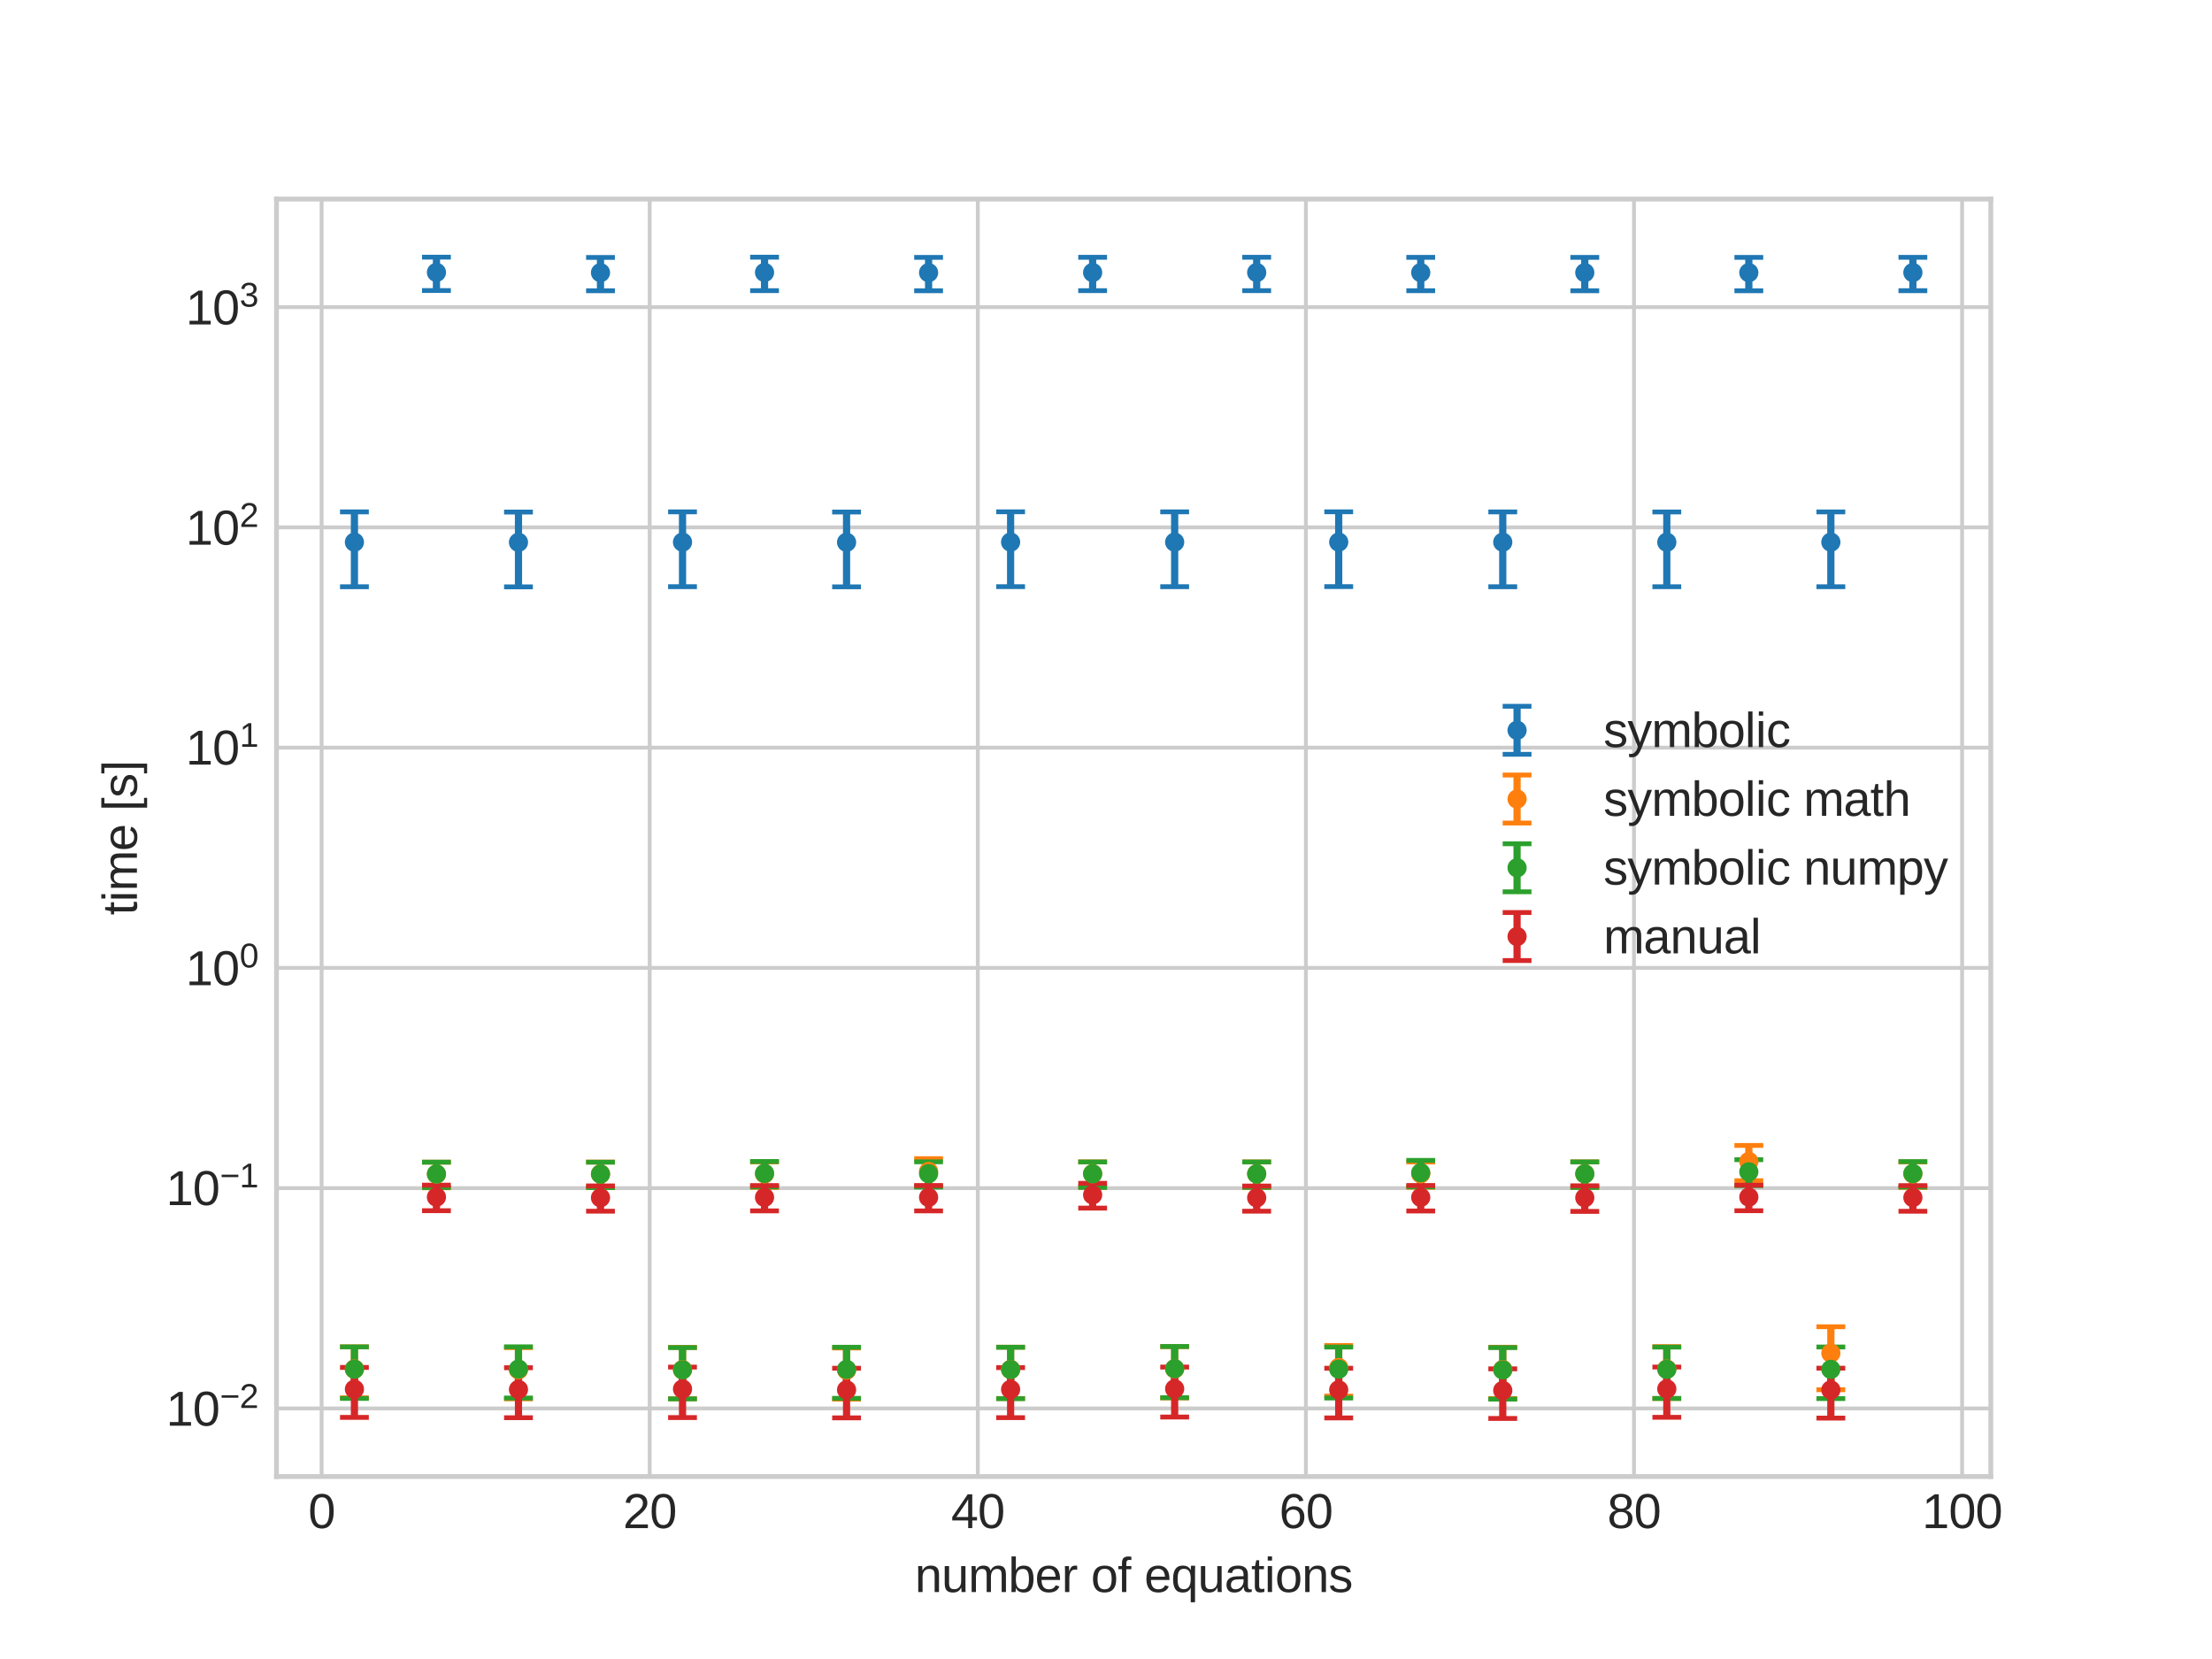 <?xml version="1.0" encoding="utf-8" standalone="no"?>
<!DOCTYPE svg PUBLIC "-//W3C//DTD SVG 1.1//EN"
  "http://www.w3.org/Graphics/SVG/1.1/DTD/svg11.dtd">
<svg xmlns:xlink="http://www.w3.org/1999/xlink" width="460.8pt" height="345.6pt" viewBox="0 0 460.8 345.6" xmlns="http://www.w3.org/2000/svg" version="1.1">
 <defs>
  <style type="text/css">*{stroke-linejoin: round; stroke-linecap: butt}</style>
 </defs>
 <g id="figure_1">
  <g id="patch_1">
   <path d="M 0 345.6 
L 460.8 345.6 
L 460.8 0 
L 0 0 
z
" style="fill: #ffffff"/>
  </g>
  <g id="axes_1">
   <g id="patch_2">
    <path d="M 57.6 307.584 
L 414.72 307.584 
L 414.72 41.472 
L 57.6 41.472 
z
" style="fill: #ffffff"/>
   </g>
   <g id="matplotlib.axis_1">
    <g id="xtick_1">
     <g id="line2d_1">
      <path d="M 66.998 307.584 
L 66.998 41.472 
" clip-path="url(#pe02dcfd1e4)" style="fill: none; stroke: #cccccc; stroke-width: 0.8; stroke-linecap: round"/>
     </g>
     <g id="line2d_2"/>
     <g id="text_1">
      <!-- 0 -->
      <g style="fill: #262626" transform="translate(64.217 318.331)scale(0.1 -0.1)">
       <defs>
        <path id="LiberationSans-30" d="M 3309 2203 
Q 3309 1569 3189 1136 
Q 3069 703 2861 436 
Q 2653 169 2372 53 
Q 2091 -63 1772 -63 
Q 1450 -63 1172 53 
Q 894 169 689 434 
Q 484 700 367 1133 
Q 250 1566 250 2203 
Q 250 2869 367 3305 
Q 484 3741 690 4000 
Q 897 4259 1178 4364 
Q 1459 4469 1791 4469 
Q 2106 4469 2382 4364 
Q 2659 4259 2865 4000 
Q 3072 3741 3190 3305 
Q 3309 2869 3309 2203 
z
M 2738 2203 
Q 2738 2728 2675 3076 
Q 2613 3425 2491 3633 
Q 2369 3841 2192 3927 
Q 2016 4013 1791 4013 
Q 1553 4013 1372 3925 
Q 1191 3838 1067 3630 
Q 944 3422 881 3073 
Q 819 2725 819 2203 
Q 819 1697 883 1350 
Q 947 1003 1070 792 
Q 1194 581 1372 489 
Q 1550 397 1778 397 
Q 2000 397 2178 489 
Q 2356 581 2479 792 
Q 2603 1003 2670 1350 
Q 2738 1697 2738 2203 
z
" transform="scale(0.016)"/>
       </defs>
       <use xlink:href="#LiberationSans-30"/>
      </g>
     </g>
    </g>
    <g id="xtick_2">
     <g id="line2d_3">
      <path d="M 135.346 307.584 
L 135.346 41.472 
" clip-path="url(#pe02dcfd1e4)" style="fill: none; stroke: #cccccc; stroke-width: 0.8; stroke-linecap: round"/>
     </g>
     <g id="line2d_4"/>
     <g id="text_2">
      <!-- 20 -->
      <g style="fill: #262626" transform="translate(129.785 318.331)scale(0.1 -0.1)">
       <defs>
        <path id="LiberationSans-32" d="M 322 0 
L 322 397 
Q 481 763 711 1042 
Q 941 1322 1194 1548 
Q 1447 1775 1695 1969 
Q 1944 2163 2144 2356 
Q 2344 2550 2467 2762 
Q 2591 2975 2591 3244 
Q 2591 3431 2534 3573 
Q 2478 3716 2372 3812 
Q 2266 3909 2117 3957 
Q 1969 4006 1788 4006 
Q 1619 4006 1470 3959 
Q 1322 3913 1206 3819 
Q 1091 3725 1017 3586 
Q 944 3447 922 3263 
L 347 3316 
Q 375 3553 478 3762 
Q 581 3972 762 4130 
Q 944 4288 1198 4378 
Q 1453 4469 1788 4469 
Q 2116 4469 2372 4391 
Q 2628 4313 2804 4159 
Q 2981 4006 3075 3781 
Q 3169 3556 3169 3263 
Q 3169 3041 3089 2841 
Q 3009 2641 2876 2459 
Q 2744 2278 2569 2109 
Q 2394 1941 2203 1780 
Q 2013 1619 1819 1461 
Q 1625 1303 1454 1143 
Q 1284 984 1150 820 
Q 1016 656 941 478 
L 3238 478 
L 3238 0 
L 322 0 
z
" transform="scale(0.016)"/>
       </defs>
       <use xlink:href="#LiberationSans-32"/>
       <use xlink:href="#LiberationSans-30" x="55.615"/>
      </g>
     </g>
    </g>
    <g id="xtick_3">
     <g id="line2d_5">
      <path d="M 203.695 307.584 
L 203.695 41.472 
" clip-path="url(#pe02dcfd1e4)" style="fill: none; stroke: #cccccc; stroke-width: 0.8; stroke-linecap: round"/>
     </g>
     <g id="line2d_6"/>
     <g id="text_3">
      <!-- 40 -->
      <g style="fill: #262626" transform="translate(198.134 318.331)scale(0.1 -0.1)">
       <defs>
        <path id="LiberationSans-34" d="M 2753 997 
L 2753 0 
L 2222 0 
L 2222 997 
L 147 997 
L 147 1434 
L 2163 4403 
L 2753 4403 
L 2753 1441 
L 3372 1441 
L 3372 997 
L 2753 997 
z
M 2222 3769 
Q 2216 3753 2191 3708 
Q 2166 3663 2134 3606 
Q 2103 3550 2070 3492 
Q 2038 3434 2013 3397 
L 884 1734 
Q 869 1709 839 1668 
Q 809 1628 778 1586 
Q 747 1544 715 1503 
Q 684 1463 666 1441 
L 2222 1441 
L 2222 3769 
z
" transform="scale(0.016)"/>
       </defs>
       <use xlink:href="#LiberationSans-34"/>
       <use xlink:href="#LiberationSans-30" x="55.615"/>
      </g>
     </g>
    </g>
    <g id="xtick_4">
     <g id="line2d_7">
      <path d="M 272.043 307.584 
L 272.043 41.472 
" clip-path="url(#pe02dcfd1e4)" style="fill: none; stroke: #cccccc; stroke-width: 0.8; stroke-linecap: round"/>
     </g>
     <g id="line2d_8"/>
     <g id="text_4">
      <!-- 60 -->
      <g style="fill: #262626" transform="translate(266.482 318.331)scale(0.1 -0.1)">
       <defs>
        <path id="LiberationSans-36" d="M 3278 1441 
Q 3278 1109 3186 832 
Q 3094 556 2914 357 
Q 2734 159 2468 48 
Q 2203 -63 1856 -63 
Q 1472 -63 1184 84 
Q 897 231 706 507 
Q 516 784 420 1186 
Q 325 1588 325 2100 
Q 325 2688 433 3131 
Q 541 3575 744 3872 
Q 947 4169 1239 4319 
Q 1531 4469 1900 4469 
Q 2125 4469 2322 4422 
Q 2519 4375 2680 4270 
Q 2841 4166 2962 3994 
Q 3084 3822 3156 3572 
L 2619 3475 
Q 2531 3759 2339 3886 
Q 2147 4013 1894 4013 
Q 1663 4013 1475 3903 
Q 1288 3794 1156 3576 
Q 1025 3359 954 3031 
Q 884 2703 884 2266 
Q 1038 2550 1316 2698 
Q 1594 2847 1953 2847 
Q 2253 2847 2497 2750 
Q 2741 2653 2914 2470 
Q 3088 2288 3183 2027 
Q 3278 1766 3278 1441 
z
M 2706 1416 
Q 2706 1644 2650 1828 
Q 2594 2013 2481 2142 
Q 2369 2272 2203 2342 
Q 2038 2413 1819 2413 
Q 1666 2413 1509 2367 
Q 1353 2322 1226 2220 
Q 1100 2119 1020 1953 
Q 941 1788 941 1550 
Q 941 1306 1003 1095 
Q 1066 884 1183 728 
Q 1300 572 1465 481 
Q 1631 391 1838 391 
Q 2041 391 2202 461 
Q 2363 531 2475 664 
Q 2588 797 2647 987 
Q 2706 1178 2706 1416 
z
" transform="scale(0.016)"/>
       </defs>
       <use xlink:href="#LiberationSans-36"/>
       <use xlink:href="#LiberationSans-30" x="55.615"/>
      </g>
     </g>
    </g>
    <g id="xtick_5">
     <g id="line2d_9">
      <path d="M 340.391 307.584 
L 340.391 41.472 
" clip-path="url(#pe02dcfd1e4)" style="fill: none; stroke: #cccccc; stroke-width: 0.8; stroke-linecap: round"/>
     </g>
     <g id="line2d_10"/>
     <g id="text_5">
      <!-- 80 -->
      <g style="fill: #262626" transform="translate(334.83 318.331)scale(0.1 -0.1)">
       <defs>
        <path id="LiberationSans-38" d="M 3281 1228 
Q 3281 947 3192 711 
Q 3103 475 2920 303 
Q 2738 131 2453 34 
Q 2169 -63 1781 -63 
Q 1394 -63 1111 34 
Q 828 131 642 301 
Q 456 472 367 708 
Q 278 944 278 1222 
Q 278 1463 351 1650 
Q 425 1838 548 1973 
Q 672 2109 830 2192 
Q 988 2275 1156 2303 
L 1156 2316 
Q 972 2359 826 2456 
Q 681 2553 582 2689 
Q 484 2825 432 2990 
Q 381 3156 381 3341 
Q 381 3572 470 3776 
Q 559 3981 734 4136 
Q 909 4291 1168 4380 
Q 1428 4469 1769 4469 
Q 2128 4469 2392 4378 
Q 2656 4288 2829 4133 
Q 3003 3978 3087 3772 
Q 3172 3566 3172 3334 
Q 3172 3153 3120 2987 
Q 3069 2822 2970 2686 
Q 2872 2550 2726 2454 
Q 2581 2359 2391 2322 
L 2391 2309 
Q 2581 2278 2743 2195 
Q 2906 2113 3025 1977 
Q 3144 1841 3212 1653 
Q 3281 1466 3281 1228 
z
M 2588 3303 
Q 2588 3469 2545 3606 
Q 2503 3744 2406 3842 
Q 2309 3941 2153 3995 
Q 1997 4050 1769 4050 
Q 1547 4050 1394 3995 
Q 1241 3941 1142 3842 
Q 1044 3744 1000 3606 
Q 956 3469 956 3303 
Q 956 3172 990 3034 
Q 1025 2897 1115 2784 
Q 1206 2672 1365 2600 
Q 1525 2528 1775 2528 
Q 2041 2528 2202 2600 
Q 2363 2672 2448 2784 
Q 2534 2897 2561 3034 
Q 2588 3172 2588 3303 
z
M 2697 1281 
Q 2697 1441 2653 1589 
Q 2609 1738 2503 1852 
Q 2397 1966 2217 2036 
Q 2038 2106 1769 2106 
Q 1522 2106 1348 2036 
Q 1175 1966 1067 1850 
Q 959 1734 909 1582 
Q 859 1431 859 1269 
Q 859 1066 909 898 
Q 959 731 1068 611 
Q 1178 491 1356 425 
Q 1534 359 1788 359 
Q 2044 359 2219 425 
Q 2394 491 2500 611 
Q 2606 731 2651 901 
Q 2697 1072 2697 1281 
z
" transform="scale(0.016)"/>
       </defs>
       <use xlink:href="#LiberationSans-38"/>
       <use xlink:href="#LiberationSans-30" x="55.615"/>
      </g>
     </g>
    </g>
    <g id="xtick_6">
     <g id="line2d_11">
      <path d="M 408.74 307.584 
L 408.74 41.472 
" clip-path="url(#pe02dcfd1e4)" style="fill: none; stroke: #cccccc; stroke-width: 0.8; stroke-linecap: round"/>
     </g>
     <g id="line2d_12"/>
     <g id="text_6">
      <!-- 100 -->
      <g style="fill: #262626" transform="translate(400.398 318.331)scale(0.1 -0.1)">
       <defs>
        <path id="LiberationSans-31" d="M 488 0 
L 488 478 
L 1609 478 
L 1609 3866 
L 616 3156 
L 616 3688 
L 1656 4403 
L 2175 4403 
L 2175 478 
L 3247 478 
L 3247 0 
L 488 0 
z
" transform="scale(0.016)"/>
       </defs>
       <use xlink:href="#LiberationSans-31"/>
       <use xlink:href="#LiberationSans-30" x="55.615"/>
       <use xlink:href="#LiberationSans-30" x="111.23"/>
      </g>
     </g>
    </g>
    <g id="text_7">
     <!-- number of equations -->
     <g style="fill: #262626" transform="translate(190.578 331.653)scale(0.1 -0.1)">
      <defs>
       <path id="LiberationSans-6e" d="M 2578 0 
L 2578 2144 
Q 2578 2391 2542 2556 
Q 2506 2722 2425 2823 
Q 2344 2925 2211 2967 
Q 2078 3009 1881 3009 
Q 1681 3009 1520 2939 
Q 1359 2869 1245 2736 
Q 1131 2603 1068 2408 
Q 1006 2213 1006 1959 
L 1006 0 
L 444 0 
L 444 2659 
Q 444 2766 442 2883 
Q 441 3000 437 3104 
Q 434 3209 431 3284 
Q 428 3359 425 3381 
L 956 3381 
Q 959 3366 962 3297 
Q 966 3228 970 3139 
Q 975 3050 978 2958 
Q 981 2866 981 2803 
L 991 2803 
Q 1072 2950 1169 3069 
Q 1266 3188 1394 3270 
Q 1522 3353 1687 3398 
Q 1853 3444 2072 3444 
Q 2353 3444 2556 3375 
Q 2759 3306 2890 3162 
Q 3022 3019 3083 2792 
Q 3144 2566 3144 2253 
L 3144 0 
L 2578 0 
z
" transform="scale(0.016)"/>
       <path id="LiberationSans-75" d="M 981 3381 
L 981 1238 
Q 981 991 1017 825 
Q 1053 659 1134 557 
Q 1216 456 1348 414 
Q 1481 372 1678 372 
Q 1878 372 2039 442 
Q 2200 513 2314 645 
Q 2428 778 2490 973 
Q 2553 1169 2553 1422 
L 2553 3381 
L 3116 3381 
L 3116 722 
Q 3116 616 3117 498 
Q 3119 381 3122 276 
Q 3125 172 3128 97 
Q 3131 22 3134 0 
L 2603 0 
Q 2600 16 2597 84 
Q 2594 153 2589 242 
Q 2584 331 2581 423 
Q 2578 516 2578 578 
L 2569 578 
Q 2488 431 2391 312 
Q 2294 194 2166 111 
Q 2038 28 1872 -17 
Q 1706 -63 1488 -63 
Q 1206 -63 1003 6 
Q 800 75 669 219 
Q 538 363 477 588 
Q 416 813 416 1128 
L 416 3381 
L 981 3381 
z
" transform="scale(0.016)"/>
       <path id="LiberationSans-6d" d="M 2400 0 
L 2400 2144 
Q 2400 2391 2369 2556 
Q 2338 2722 2264 2823 
Q 2191 2925 2072 2967 
Q 1953 3009 1781 3009 
Q 1603 3009 1459 2939 
Q 1316 2869 1214 2736 
Q 1113 2603 1058 2408 
Q 1003 2213 1003 1959 
L 1003 0 
L 444 0 
L 444 2659 
Q 444 2766 442 2883 
Q 441 3000 437 3104 
Q 434 3209 431 3284 
Q 428 3359 425 3381 
L 956 3381 
Q 959 3366 962 3297 
Q 966 3228 970 3139 
Q 975 3050 978 2958 
Q 981 2866 981 2803 
L 991 2803 
Q 1066 2950 1153 3069 
Q 1241 3188 1358 3270 
Q 1475 3353 1626 3398 
Q 1778 3444 1978 3444 
Q 2363 3444 2586 3291 
Q 2809 3138 2897 2803 
L 2906 2803 
Q 2981 2950 3075 3069 
Q 3169 3188 3294 3270 
Q 3419 3353 3575 3398 
Q 3731 3444 3931 3444 
Q 4188 3444 4373 3375 
Q 4559 3306 4678 3162 
Q 4797 3019 4853 2792 
Q 4909 2566 4909 2253 
L 4909 0 
L 4353 0 
L 4353 2144 
Q 4353 2391 4322 2556 
Q 4291 2722 4217 2823 
Q 4144 2925 4025 2967 
Q 3906 3009 3734 3009 
Q 3556 3009 3412 2942 
Q 3269 2875 3167 2744 
Q 3066 2613 3011 2416 
Q 2956 2219 2956 1959 
L 2956 0 
L 2400 0 
z
" transform="scale(0.016)"/>
       <path id="LiberationSans-62" d="M 3291 1706 
Q 3291 -63 2047 -63 
Q 1663 -63 1408 76 
Q 1153 216 994 525 
L 988 525 
Q 988 444 983 356 
Q 978 269 973 194 
Q 969 119 964 66 
Q 959 13 956 0 
L 413 0 
Q 416 28 419 95 
Q 422 163 425 256 
Q 428 350 429 462 
Q 431 575 431 697 
L 431 4638 
L 994 4638 
L 994 3316 
Q 994 3222 992 3136 
Q 991 3050 988 2984 
Q 984 2906 981 2838 
L 994 2838 
Q 1150 3163 1408 3303 
Q 1666 3444 2047 3444 
Q 2688 3444 2989 3012 
Q 3291 2581 3291 1706 
z
M 2700 1688 
Q 2700 2038 2656 2288 
Q 2613 2538 2516 2698 
Q 2419 2859 2269 2934 
Q 2119 3009 1903 3009 
Q 1681 3009 1511 2937 
Q 1341 2866 1227 2706 
Q 1113 2547 1053 2287 
Q 994 2028 994 1653 
Q 994 1291 1053 1044 
Q 1113 797 1227 642 
Q 1341 488 1509 420 
Q 1678 353 1897 353 
Q 2103 353 2253 425 
Q 2403 497 2503 656 
Q 2603 816 2651 1070 
Q 2700 1325 2700 1688 
z
" transform="scale(0.016)"/>
       <path id="LiberationSans-65" d="M 863 1572 
Q 863 1306 917 1082 
Q 972 859 1086 698 
Q 1200 538 1378 448 
Q 1556 359 1806 359 
Q 2172 359 2392 506 
Q 2613 653 2691 878 
L 3184 738 
Q 3131 597 3036 455 
Q 2941 313 2781 198 
Q 2622 84 2383 10 
Q 2144 -63 1806 -63 
Q 1056 -63 664 384 
Q 272 831 272 1713 
Q 272 2188 390 2517 
Q 509 2847 715 3053 
Q 922 3259 1197 3351 
Q 1472 3444 1784 3444 
Q 2209 3444 2495 3306 
Q 2781 3169 2954 2926 
Q 3128 2684 3201 2356 
Q 3275 2028 3275 1647 
L 3275 1572 
L 863 1572 
z
M 2694 2003 
Q 2647 2538 2422 2783 
Q 2197 3028 1775 3028 
Q 1634 3028 1479 2983 
Q 1325 2938 1194 2822 
Q 1063 2706 972 2507 
Q 881 2309 869 2003 
L 2694 2003 
z
" transform="scale(0.016)"/>
       <path id="LiberationSans-72" d="M 444 0 
L 444 2594 
Q 444 2700 442 2811 
Q 441 2922 437 3025 
Q 434 3128 431 3218 
Q 428 3309 425 3381 
L 956 3381 
Q 959 3309 964 3217 
Q 969 3125 973 3028 
Q 978 2931 979 2842 
Q 981 2753 981 2691 
L 994 2691 
Q 1053 2884 1120 3026 
Q 1188 3169 1278 3261 
Q 1369 3353 1494 3398 
Q 1619 3444 1797 3444 
Q 1866 3444 1928 3433 
Q 1991 3422 2025 3413 
L 2025 2897 
Q 1969 2913 1894 2920 
Q 1819 2928 1725 2928 
Q 1531 2928 1395 2840 
Q 1259 2753 1173 2598 
Q 1088 2444 1047 2230 
Q 1006 2016 1006 1763 
L 1006 0 
L 444 0 
z
" transform="scale(0.016)"/>
       <path id="LiberationSans-20" transform="scale(0.016)"/>
       <path id="LiberationSans-6f" d="M 3291 1694 
Q 3291 806 2900 371 
Q 2509 -63 1766 -63 
Q 1413 -63 1134 43 
Q 856 150 664 369 
Q 472 588 370 917 
Q 269 1247 269 1694 
Q 269 3444 1784 3444 
Q 2178 3444 2464 3334 
Q 2750 3225 2933 3006 
Q 3116 2788 3203 2459 
Q 3291 2131 3291 1694 
z
M 2700 1694 
Q 2700 2088 2639 2344 
Q 2578 2600 2461 2753 
Q 2344 2906 2175 2967 
Q 2006 3028 1794 3028 
Q 1578 3028 1404 2964 
Q 1231 2900 1109 2745 
Q 988 2591 923 2334 
Q 859 2078 859 1694 
Q 859 1300 928 1042 
Q 997 784 1117 631 
Q 1238 478 1402 415 
Q 1566 353 1759 353 
Q 1975 353 2150 414 
Q 2325 475 2447 628 
Q 2569 781 2634 1040 
Q 2700 1300 2700 1694 
z
" transform="scale(0.016)"/>
       <path id="LiberationSans-66" d="M 1128 2972 
L 1128 0 
L 566 0 
L 566 2972 
L 91 2972 
L 91 3381 
L 566 3381 
L 566 3763 
Q 566 3947 600 4105 
Q 634 4263 726 4380 
Q 819 4497 978 4564 
Q 1138 4631 1391 4631 
Q 1491 4631 1598 4622 
Q 1706 4613 1788 4594 
L 1788 4166 
Q 1734 4175 1664 4183 
Q 1594 4191 1538 4191 
Q 1413 4191 1333 4156 
Q 1253 4122 1208 4058 
Q 1163 3994 1145 3900 
Q 1128 3806 1128 3684 
L 1128 3381 
L 1788 3381 
L 1788 2972 
L 1128 2972 
z
" transform="scale(0.016)"/>
       <path id="LiberationSans-71" d="M 1513 -63 
Q 869 -63 569 371 
Q 269 806 269 1675 
Q 269 2556 576 3000 
Q 884 3444 1513 3444 
Q 1722 3444 1883 3406 
Q 2044 3369 2170 3295 
Q 2297 3222 2392 3112 
Q 2488 3003 2566 2856 
L 2572 2856 
Q 2572 2934 2576 3029 
Q 2581 3125 2586 3209 
Q 2591 3294 2597 3355 
Q 2603 3416 2609 3425 
L 3150 3425 
Q 3144 3372 3136 3147 
Q 3128 2922 3128 2503 
L 3128 -1328 
L 2566 -1328 
L 2566 44 
Q 2566 125 2567 212 
Q 2569 300 2572 378 
Q 2575 466 2578 556 
L 2572 556 
Q 2491 397 2392 280 
Q 2294 163 2166 86 
Q 2038 9 1877 -27 
Q 1716 -63 1513 -63 
z
M 2566 1731 
Q 2566 2100 2502 2350 
Q 2438 2600 2320 2750 
Q 2203 2900 2036 2964 
Q 1869 3028 1663 3028 
Q 1447 3028 1294 2948 
Q 1141 2869 1045 2705 
Q 950 2541 904 2289 
Q 859 2038 859 1694 
Q 859 1356 901 1106 
Q 944 856 1039 693 
Q 1134 531 1286 451 
Q 1438 372 1656 372 
Q 1844 372 2009 430 
Q 2175 488 2298 639 
Q 2422 791 2494 1055 
Q 2566 1319 2566 1731 
z
" transform="scale(0.016)"/>
       <path id="LiberationSans-61" d="M 1294 -63 
Q 784 -63 528 206 
Q 272 475 272 944 
Q 272 1278 398 1492 
Q 525 1706 729 1828 
Q 934 1950 1196 1997 
Q 1459 2044 1731 2050 
L 2491 2063 
L 2491 2247 
Q 2491 2456 2447 2603 
Q 2403 2750 2312 2840 
Q 2222 2931 2086 2973 
Q 1950 3016 1766 3016 
Q 1603 3016 1472 2992 
Q 1341 2969 1244 2908 
Q 1147 2847 1087 2742 
Q 1028 2638 1009 2478 
L 422 2531 
Q 453 2731 540 2898 
Q 628 3066 789 3187 
Q 950 3309 1192 3376 
Q 1434 3444 1778 3444 
Q 2416 3444 2737 3151 
Q 3059 2859 3059 2306 
L 3059 850 
Q 3059 600 3125 473 
Q 3191 347 3375 347 
Q 3422 347 3469 353 
Q 3516 359 3559 369 
L 3559 19 
Q 3453 -6 3348 -18 
Q 3244 -31 3125 -31 
Q 2966 -31 2852 11 
Q 2738 53 2666 139 
Q 2594 225 2556 351 
Q 2519 478 2509 647 
L 2491 647 
Q 2400 484 2292 353 
Q 2184 222 2040 130 
Q 1897 38 1714 -12 
Q 1531 -63 1294 -63 
z
M 1422 359 
Q 1691 359 1892 457 
Q 2094 556 2226 709 
Q 2359 863 2425 1044 
Q 2491 1225 2491 1391 
L 2491 1669 
L 1875 1656 
Q 1669 1653 1483 1626 
Q 1297 1600 1156 1522 
Q 1016 1444 933 1303 
Q 850 1163 850 934 
Q 850 659 998 509 
Q 1147 359 1422 359 
z
" transform="scale(0.016)"/>
       <path id="LiberationSans-74" d="M 1731 25 
Q 1603 -9 1470 -29 
Q 1338 -50 1163 -50 
Q 488 -50 488 716 
L 488 2972 
L 97 2972 
L 97 3381 
L 509 3381 
L 675 4138 
L 1050 4138 
L 1050 3381 
L 1675 3381 
L 1675 2972 
L 1050 2972 
L 1050 838 
Q 1050 594 1129 495 
Q 1209 397 1406 397 
Q 1488 397 1564 409 
Q 1641 422 1731 441 
L 1731 25 
z
" transform="scale(0.016)"/>
       <path id="LiberationSans-69" d="M 428 4100 
L 428 4638 
L 991 4638 
L 991 4100 
L 428 4100 
z
M 428 0 
L 428 3381 
L 991 3381 
L 991 0 
L 428 0 
z
" transform="scale(0.016)"/>
       <path id="LiberationSans-73" d="M 2969 934 
Q 2969 697 2876 511 
Q 2784 325 2609 198 
Q 2434 72 2179 4 
Q 1925 -63 1597 -63 
Q 1303 -63 1067 -17 
Q 831 28 653 128 
Q 475 228 354 392 
Q 234 556 178 794 
L 675 891 
Q 747 619 972 492 
Q 1197 366 1597 366 
Q 1778 366 1929 391 
Q 2081 416 2190 477 
Q 2300 538 2361 639 
Q 2422 741 2422 891 
Q 2422 1044 2350 1142 
Q 2278 1241 2150 1306 
Q 2022 1372 1839 1420 
Q 1656 1469 1438 1528 
Q 1234 1581 1034 1647 
Q 834 1713 673 1820 
Q 513 1928 413 2087 
Q 313 2247 313 2488 
Q 313 2950 642 3192 
Q 972 3434 1603 3434 
Q 2163 3434 2492 3237 
Q 2822 3041 2909 2606 
L 2403 2544 
Q 2375 2675 2300 2764 
Q 2225 2853 2119 2908 
Q 2013 2963 1880 2986 
Q 1747 3009 1603 3009 
Q 1222 3009 1040 2893 
Q 859 2778 859 2544 
Q 859 2406 926 2317 
Q 994 2228 1114 2167 
Q 1234 2106 1403 2061 
Q 1572 2016 1775 1966 
Q 1909 1931 2050 1892 
Q 2191 1853 2323 1798 
Q 2456 1744 2573 1670 
Q 2691 1597 2778 1494 
Q 2866 1391 2917 1253 
Q 2969 1116 2969 934 
z
" transform="scale(0.016)"/>
      </defs>
      <use xlink:href="#LiberationSans-6e"/>
      <use xlink:href="#LiberationSans-75" x="55.615"/>
      <use xlink:href="#LiberationSans-6d" x="111.23"/>
      <use xlink:href="#LiberationSans-62" x="194.531"/>
      <use xlink:href="#LiberationSans-65" x="250.146"/>
      <use xlink:href="#LiberationSans-72" x="305.762"/>
      <use xlink:href="#LiberationSans-20" x="339.062"/>
      <use xlink:href="#LiberationSans-6f" x="366.846"/>
      <use xlink:href="#LiberationSans-66" x="422.461"/>
      <use xlink:href="#LiberationSans-20" x="450.244"/>
      <use xlink:href="#LiberationSans-65" x="478.027"/>
      <use xlink:href="#LiberationSans-71" x="533.643"/>
      <use xlink:href="#LiberationSans-75" x="589.258"/>
      <use xlink:href="#LiberationSans-61" x="644.873"/>
      <use xlink:href="#LiberationSans-74" x="700.488"/>
      <use xlink:href="#LiberationSans-69" x="728.271"/>
      <use xlink:href="#LiberationSans-6f" x="750.488"/>
      <use xlink:href="#LiberationSans-6e" x="806.104"/>
      <use xlink:href="#LiberationSans-73" x="861.719"/>
     </g>
    </g>
   </g>
   <g id="matplotlib.axis_2">
    <g id="ytick_1">
     <g id="line2d_13">
      <path d="M 57.6 293.39 
L 414.72 293.39 
" clip-path="url(#pe02dcfd1e4)" style="fill: none; stroke: #cccccc; stroke-width: 0.8; stroke-linecap: round"/>
     </g>
     <g id="line2d_14"/>
     <g id="text_8">
      <!-- $\mathdefault{10^{-2}}$ -->
      <g style="fill: #262626" transform="translate(34.6 297.013)scale(0.1 -0.1)">
       <defs>
        <path id="LiberationSans-2212" d="M 316 1900 
L 316 2356 
L 3425 2356 
L 3425 1900 
L 316 1900 
z
" transform="scale(0.016)"/>
       </defs>
       <use xlink:href="#LiberationSans-31" transform="translate(0 0.141)"/>
       <use xlink:href="#LiberationSans-30" transform="translate(55.615 0.141)"/>
       <use xlink:href="#LiberationSans-2212" transform="translate(112.155 37.12)scale(0.7)"/>
       <use xlink:href="#LiberationSans-32" transform="translate(153.034 37.12)scale(0.7)"/>
      </g>
     </g>
    </g>
    <g id="ytick_2">
     <g id="line2d_15">
      <path d="M 57.6 247.507 
L 414.72 247.507 
" clip-path="url(#pe02dcfd1e4)" style="fill: none; stroke: #cccccc; stroke-width: 0.8; stroke-linecap: round"/>
     </g>
     <g id="line2d_16"/>
     <g id="text_9">
      <!-- $\mathdefault{10^{-1}}$ -->
      <g style="fill: #262626" transform="translate(34.6 251.13)scale(0.1 -0.1)">
       <use xlink:href="#LiberationSans-31" transform="translate(0 0.863)"/>
       <use xlink:href="#LiberationSans-30" transform="translate(55.615 0.863)"/>
       <use xlink:href="#LiberationSans-2212" transform="translate(112.155 37.842)scale(0.7)"/>
       <use xlink:href="#LiberationSans-31" transform="translate(153.034 37.842)scale(0.7)"/>
      </g>
     </g>
    </g>
    <g id="ytick_3">
     <g id="line2d_17">
      <path d="M 57.6 201.623 
L 414.72 201.623 
" clip-path="url(#pe02dcfd1e4)" style="fill: none; stroke: #cccccc; stroke-width: 0.8; stroke-linecap: round"/>
     </g>
     <g id="line2d_18"/>
     <g id="text_10">
      <!-- $\mathdefault{10^{0}}$ -->
      <g style="fill: #262626" transform="translate(38.7 205.247)scale(0.1 -0.1)">
       <use xlink:href="#LiberationSans-31" transform="translate(0 0.141)"/>
       <use xlink:href="#LiberationSans-30" transform="translate(55.615 0.141)"/>
       <use xlink:href="#LiberationSans-30" transform="translate(112.155 37.12)scale(0.7)"/>
      </g>
     </g>
    </g>
    <g id="ytick_4">
     <g id="line2d_19">
      <path d="M 57.6 155.74 
L 414.72 155.74 
" clip-path="url(#pe02dcfd1e4)" style="fill: none; stroke: #cccccc; stroke-width: 0.8; stroke-linecap: round"/>
     </g>
     <g id="line2d_20"/>
     <g id="text_11">
      <!-- $\mathdefault{10^{1}}$ -->
      <g style="fill: #262626" transform="translate(38.7 159.363)scale(0.1 -0.1)">
       <use xlink:href="#LiberationSans-31" transform="translate(0 0.863)"/>
       <use xlink:href="#LiberationSans-30" transform="translate(55.615 0.863)"/>
       <use xlink:href="#LiberationSans-31" transform="translate(112.155 37.842)scale(0.7)"/>
      </g>
     </g>
    </g>
    <g id="ytick_5">
     <g id="line2d_21">
      <path d="M 57.6 109.856 
L 414.72 109.856 
" clip-path="url(#pe02dcfd1e4)" style="fill: none; stroke: #cccccc; stroke-width: 0.8; stroke-linecap: round"/>
     </g>
     <g id="line2d_22"/>
     <g id="text_12">
      <!-- $\mathdefault{10^{2}}$ -->
      <g style="fill: #262626" transform="translate(38.7 113.48)scale(0.1 -0.1)">
       <use xlink:href="#LiberationSans-31" transform="translate(0 0.141)"/>
       <use xlink:href="#LiberationSans-30" transform="translate(55.615 0.141)"/>
       <use xlink:href="#LiberationSans-32" transform="translate(112.155 37.12)scale(0.7)"/>
      </g>
     </g>
    </g>
    <g id="ytick_6">
     <g id="line2d_23">
      <path d="M 57.6 63.973 
L 414.72 63.973 
" clip-path="url(#pe02dcfd1e4)" style="fill: none; stroke: #cccccc; stroke-width: 0.8; stroke-linecap: round"/>
     </g>
     <g id="line2d_24"/>
     <g id="text_13">
      <!-- $\mathdefault{10^{3}}$ -->
      <g style="fill: #262626" transform="translate(38.7 67.596)scale(0.1 -0.1)">
       <defs>
        <path id="LiberationSans-33" d="M 3278 1216 
Q 3278 913 3179 675 
Q 3081 438 2892 273 
Q 2703 109 2423 23 
Q 2144 -63 1784 -63 
Q 1375 -63 1095 39 
Q 816 141 634 308 
Q 453 475 362 689 
Q 272 903 244 1131 
L 825 1184 
Q 850 1009 917 865 
Q 984 722 1100 619 
Q 1216 516 1384 459 
Q 1553 403 1784 403 
Q 2209 403 2451 612 
Q 2694 822 2694 1234 
Q 2694 1478 2586 1626 
Q 2478 1775 2317 1858 
Q 2156 1941 1967 1969 
Q 1778 1997 1619 1997 
L 1300 1997 
L 1300 2484 
L 1606 2484 
Q 1766 2484 1937 2517 
Q 2109 2550 2251 2636 
Q 2394 2722 2486 2869 
Q 2578 3016 2578 3244 
Q 2578 3597 2370 3801 
Q 2163 4006 1753 4006 
Q 1381 4006 1151 3815 
Q 922 3625 884 3278 
L 319 3322 
Q 353 3613 478 3828 
Q 603 4044 795 4186 
Q 988 4328 1234 4398 
Q 1481 4469 1759 4469 
Q 2128 4469 2393 4376 
Q 2659 4284 2828 4126 
Q 2997 3969 3076 3756 
Q 3156 3544 3156 3303 
Q 3156 3109 3103 2940 
Q 3050 2772 2937 2637 
Q 2825 2503 2651 2406 
Q 2478 2309 2234 2259 
L 2234 2247 
Q 2500 2219 2697 2126 
Q 2894 2034 3022 1896 
Q 3150 1759 3214 1584 
Q 3278 1409 3278 1216 
z
" transform="scale(0.016)"/>
       </defs>
       <use xlink:href="#LiberationSans-31" transform="translate(0 0.141)"/>
       <use xlink:href="#LiberationSans-30" transform="translate(55.615 0.141)"/>
       <use xlink:href="#LiberationSans-33" transform="translate(112.155 37.12)scale(0.7)"/>
      </g>
     </g>
    </g>
    <g id="ytick_7">
     <g id="line2d_25"/>
    </g>
    <g id="ytick_8">
     <g id="line2d_26"/>
    </g>
    <g id="ytick_9">
     <g id="line2d_27"/>
    </g>
    <g id="ytick_10">
     <g id="line2d_28"/>
    </g>
    <g id="ytick_11">
     <g id="line2d_29"/>
    </g>
    <g id="ytick_12">
     <g id="line2d_30"/>
    </g>
    <g id="ytick_13">
     <g id="line2d_31"/>
    </g>
    <g id="ytick_14">
     <g id="line2d_32"/>
    </g>
    <g id="ytick_15">
     <g id="line2d_33"/>
    </g>
    <g id="ytick_16">
     <g id="line2d_34"/>
    </g>
    <g id="ytick_17">
     <g id="line2d_35"/>
    </g>
    <g id="ytick_18">
     <g id="line2d_36"/>
    </g>
    <g id="ytick_19">
     <g id="line2d_37"/>
    </g>
    <g id="ytick_20">
     <g id="line2d_38"/>
    </g>
    <g id="ytick_21">
     <g id="line2d_39"/>
    </g>
    <g id="ytick_22">
     <g id="line2d_40"/>
    </g>
    <g id="ytick_23">
     <g id="line2d_41"/>
    </g>
    <g id="ytick_24">
     <g id="line2d_42"/>
    </g>
    <g id="ytick_25">
     <g id="line2d_43"/>
    </g>
    <g id="ytick_26">
     <g id="line2d_44"/>
    </g>
    <g id="ytick_27">
     <g id="line2d_45"/>
    </g>
    <g id="ytick_28">
     <g id="line2d_46"/>
    </g>
    <g id="ytick_29">
     <g id="line2d_47"/>
    </g>
    <g id="ytick_30">
     <g id="line2d_48"/>
    </g>
    <g id="ytick_31">
     <g id="line2d_49"/>
    </g>
    <g id="ytick_32">
     <g id="line2d_50"/>
    </g>
    <g id="ytick_33">
     <g id="line2d_51"/>
    </g>
    <g id="ytick_34">
     <g id="line2d_52"/>
    </g>
    <g id="ytick_35">
     <g id="line2d_53"/>
    </g>
    <g id="ytick_36">
     <g id="line2d_54"/>
    </g>
    <g id="ytick_37">
     <g id="line2d_55"/>
    </g>
    <g id="ytick_38">
     <g id="line2d_56"/>
    </g>
    <g id="ytick_39">
     <g id="line2d_57"/>
    </g>
    <g id="ytick_40">
     <g id="line2d_58"/>
    </g>
    <g id="ytick_41">
     <g id="line2d_59"/>
    </g>
    <g id="ytick_42">
     <g id="line2d_60"/>
    </g>
    <g id="ytick_43">
     <g id="line2d_61"/>
    </g>
    <g id="ytick_44">
     <g id="line2d_62"/>
    </g>
    <g id="ytick_45">
     <g id="line2d_63"/>
    </g>
    <g id="ytick_46">
     <g id="line2d_64"/>
    </g>
    <g id="ytick_47">
     <g id="line2d_65"/>
    </g>
    <g id="ytick_48">
     <g id="line2d_66"/>
    </g>
    <g id="ytick_49">
     <g id="line2d_67"/>
    </g>
    <g id="ytick_50">
     <g id="line2d_68"/>
    </g>
    <g id="ytick_51">
     <g id="line2d_69"/>
    </g>
    <g id="ytick_52">
     <g id="line2d_70"/>
    </g>
    <g id="ytick_53">
     <g id="line2d_71"/>
    </g>
    <g id="text_14">
     <!-- time [s] -->
     <g style="fill: #262626" transform="translate(28.525 190.641)rotate(-90)scale(0.1 -0.1)">
      <defs>
       <path id="LiberationSans-5b" d="M 456 -1328 
L 456 4638 
L 1728 4638 
L 1728 4234 
L 1000 4234 
L 1000 -925 
L 1728 -925 
L 1728 -1328 
L 456 -1328 
z
" transform="scale(0.016)"/>
       <path id="LiberationSans-5d" d="M 50 -1328 
L 50 -925 
L 778 -925 
L 778 4234 
L 50 4234 
L 50 4638 
L 1322 4638 
L 1322 -1328 
L 50 -1328 
z
" transform="scale(0.016)"/>
      </defs>
      <use xlink:href="#LiberationSans-74"/>
      <use xlink:href="#LiberationSans-69" x="27.783"/>
      <use xlink:href="#LiberationSans-6d" x="50"/>
      <use xlink:href="#LiberationSans-65" x="133.301"/>
      <use xlink:href="#LiberationSans-20" x="188.916"/>
      <use xlink:href="#LiberationSans-5b" x="216.699"/>
      <use xlink:href="#LiberationSans-73" x="244.482"/>
      <use xlink:href="#LiberationSans-5d" x="294.482"/>
     </g>
    </g>
   </g>
   <g id="LineCollection_1">
    <path d="M 73.833 122.228 
L 73.833 106.636 
" clip-path="url(#pe02dcfd1e4)" style="fill: none; stroke: #1f77b4; stroke-width: 1.5"/>
    <path d="M 90.92 60.524 
L 90.92 53.568 
" clip-path="url(#pe02dcfd1e4)" style="fill: none; stroke: #1f77b4; stroke-width: 1.5"/>
    <path d="M 108.007 122.253 
L 108.007 106.67 
" clip-path="url(#pe02dcfd1e4)" style="fill: none; stroke: #1f77b4; stroke-width: 1.5"/>
    <path d="M 125.094 60.577 
L 125.094 53.627 
" clip-path="url(#pe02dcfd1e4)" style="fill: none; stroke: #1f77b4; stroke-width: 1.5"/>
    <path d="M 142.181 122.216 
L 142.181 106.632 
" clip-path="url(#pe02dcfd1e4)" style="fill: none; stroke: #1f77b4; stroke-width: 1.5"/>
    <path d="M 159.268 60.547 
L 159.268 53.574 
" clip-path="url(#pe02dcfd1e4)" style="fill: none; stroke: #1f77b4; stroke-width: 1.5"/>
    <path d="M 176.355 122.246 
L 176.355 106.664 
" clip-path="url(#pe02dcfd1e4)" style="fill: none; stroke: #1f77b4; stroke-width: 1.5"/>
    <path d="M 193.442 60.574 
L 193.442 53.623 
" clip-path="url(#pe02dcfd1e4)" style="fill: none; stroke: #1f77b4; stroke-width: 1.5"/>
    <path d="M 210.529 122.212 
L 210.529 106.62 
" clip-path="url(#pe02dcfd1e4)" style="fill: none; stroke: #1f77b4; stroke-width: 1.5"/>
    <path d="M 227.616 60.549 
L 227.616 53.599 
" clip-path="url(#pe02dcfd1e4)" style="fill: none; stroke: #1f77b4; stroke-width: 1.5"/>
    <path d="M 244.704 122.217 
L 244.704 106.633 
" clip-path="url(#pe02dcfd1e4)" style="fill: none; stroke: #1f77b4; stroke-width: 1.5"/>
    <path d="M 261.791 60.548 
L 261.791 53.596 
" clip-path="url(#pe02dcfd1e4)" style="fill: none; stroke: #1f77b4; stroke-width: 1.5"/>
    <path d="M 278.878 122.201 
L 278.878 106.617 
" clip-path="url(#pe02dcfd1e4)" style="fill: none; stroke: #1f77b4; stroke-width: 1.5"/>
    <path d="M 295.965 60.564 
L 295.965 53.613 
" clip-path="url(#pe02dcfd1e4)" style="fill: none; stroke: #1f77b4; stroke-width: 1.5"/>
    <path d="M 313.052 122.228 
L 313.052 106.643 
" clip-path="url(#pe02dcfd1e4)" style="fill: none; stroke: #1f77b4; stroke-width: 1.5"/>
    <path d="M 330.139 60.574 
L 330.139 53.617 
" clip-path="url(#pe02dcfd1e4)" style="fill: none; stroke: #1f77b4; stroke-width: 1.5"/>
    <path d="M 347.226 122.221 
L 347.226 106.654 
" clip-path="url(#pe02dcfd1e4)" style="fill: none; stroke: #1f77b4; stroke-width: 1.5"/>
    <path d="M 364.313 60.571 
L 364.313 53.618 
" clip-path="url(#pe02dcfd1e4)" style="fill: none; stroke: #1f77b4; stroke-width: 1.5"/>
    <path d="M 381.4 122.22 
L 381.4 106.64 
" clip-path="url(#pe02dcfd1e4)" style="fill: none; stroke: #1f77b4; stroke-width: 1.5"/>
    <path d="M 398.487 60.556 
L 398.487 53.606 
" clip-path="url(#pe02dcfd1e4)" style="fill: none; stroke: #1f77b4; stroke-width: 1.5"/>
   </g>
   <g id="line2d_72">
    <defs>
     <path id="ma37c3f80e4" d="M 3 0 
L -3 -0 
" style="stroke: #1f77b4"/>
    </defs>
    <g clip-path="url(#pe02dcfd1e4)">
     <use xlink:href="#ma37c3f80e4" x="73.833" y="122.228" style="fill: #1f77b4; stroke: #1f77b4"/>
     <use xlink:href="#ma37c3f80e4" x="90.92" y="60.524" style="fill: #1f77b4; stroke: #1f77b4"/>
     <use xlink:href="#ma37c3f80e4" x="108.007" y="122.253" style="fill: #1f77b4; stroke: #1f77b4"/>
     <use xlink:href="#ma37c3f80e4" x="125.094" y="60.577" style="fill: #1f77b4; stroke: #1f77b4"/>
     <use xlink:href="#ma37c3f80e4" x="142.181" y="122.216" style="fill: #1f77b4; stroke: #1f77b4"/>
     <use xlink:href="#ma37c3f80e4" x="159.268" y="60.547" style="fill: #1f77b4; stroke: #1f77b4"/>
     <use xlink:href="#ma37c3f80e4" x="176.355" y="122.246" style="fill: #1f77b4; stroke: #1f77b4"/>
     <use xlink:href="#ma37c3f80e4" x="193.442" y="60.574" style="fill: #1f77b4; stroke: #1f77b4"/>
     <use xlink:href="#ma37c3f80e4" x="210.529" y="122.212" style="fill: #1f77b4; stroke: #1f77b4"/>
     <use xlink:href="#ma37c3f80e4" x="227.616" y="60.549" style="fill: #1f77b4; stroke: #1f77b4"/>
     <use xlink:href="#ma37c3f80e4" x="244.704" y="122.217" style="fill: #1f77b4; stroke: #1f77b4"/>
     <use xlink:href="#ma37c3f80e4" x="261.791" y="60.548" style="fill: #1f77b4; stroke: #1f77b4"/>
     <use xlink:href="#ma37c3f80e4" x="278.878" y="122.201" style="fill: #1f77b4; stroke: #1f77b4"/>
     <use xlink:href="#ma37c3f80e4" x="295.965" y="60.564" style="fill: #1f77b4; stroke: #1f77b4"/>
     <use xlink:href="#ma37c3f80e4" x="313.052" y="122.228" style="fill: #1f77b4; stroke: #1f77b4"/>
     <use xlink:href="#ma37c3f80e4" x="330.139" y="60.574" style="fill: #1f77b4; stroke: #1f77b4"/>
     <use xlink:href="#ma37c3f80e4" x="347.226" y="122.221" style="fill: #1f77b4; stroke: #1f77b4"/>
     <use xlink:href="#ma37c3f80e4" x="364.313" y="60.571" style="fill: #1f77b4; stroke: #1f77b4"/>
     <use xlink:href="#ma37c3f80e4" x="381.4" y="122.22" style="fill: #1f77b4; stroke: #1f77b4"/>
     <use xlink:href="#ma37c3f80e4" x="398.487" y="60.556" style="fill: #1f77b4; stroke: #1f77b4"/>
    </g>
   </g>
   <g id="line2d_73">
    <g clip-path="url(#pe02dcfd1e4)">
     <use xlink:href="#ma37c3f80e4" x="73.833" y="106.636" style="fill: #1f77b4; stroke: #1f77b4"/>
     <use xlink:href="#ma37c3f80e4" x="90.92" y="53.568" style="fill: #1f77b4; stroke: #1f77b4"/>
     <use xlink:href="#ma37c3f80e4" x="108.007" y="106.67" style="fill: #1f77b4; stroke: #1f77b4"/>
     <use xlink:href="#ma37c3f80e4" x="125.094" y="53.627" style="fill: #1f77b4; stroke: #1f77b4"/>
     <use xlink:href="#ma37c3f80e4" x="142.181" y="106.632" style="fill: #1f77b4; stroke: #1f77b4"/>
     <use xlink:href="#ma37c3f80e4" x="159.268" y="53.574" style="fill: #1f77b4; stroke: #1f77b4"/>
     <use xlink:href="#ma37c3f80e4" x="176.355" y="106.664" style="fill: #1f77b4; stroke: #1f77b4"/>
     <use xlink:href="#ma37c3f80e4" x="193.442" y="53.623" style="fill: #1f77b4; stroke: #1f77b4"/>
     <use xlink:href="#ma37c3f80e4" x="210.529" y="106.62" style="fill: #1f77b4; stroke: #1f77b4"/>
     <use xlink:href="#ma37c3f80e4" x="227.616" y="53.599" style="fill: #1f77b4; stroke: #1f77b4"/>
     <use xlink:href="#ma37c3f80e4" x="244.704" y="106.633" style="fill: #1f77b4; stroke: #1f77b4"/>
     <use xlink:href="#ma37c3f80e4" x="261.791" y="53.596" style="fill: #1f77b4; stroke: #1f77b4"/>
     <use xlink:href="#ma37c3f80e4" x="278.878" y="106.617" style="fill: #1f77b4; stroke: #1f77b4"/>
     <use xlink:href="#ma37c3f80e4" x="295.965" y="53.613" style="fill: #1f77b4; stroke: #1f77b4"/>
     <use xlink:href="#ma37c3f80e4" x="313.052" y="106.643" style="fill: #1f77b4; stroke: #1f77b4"/>
     <use xlink:href="#ma37c3f80e4" x="330.139" y="53.617" style="fill: #1f77b4; stroke: #1f77b4"/>
     <use xlink:href="#ma37c3f80e4" x="347.226" y="106.654" style="fill: #1f77b4; stroke: #1f77b4"/>
     <use xlink:href="#ma37c3f80e4" x="364.313" y="53.618" style="fill: #1f77b4; stroke: #1f77b4"/>
     <use xlink:href="#ma37c3f80e4" x="381.4" y="106.64" style="fill: #1f77b4; stroke: #1f77b4"/>
     <use xlink:href="#ma37c3f80e4" x="398.487" y="53.606" style="fill: #1f77b4; stroke: #1f77b4"/>
    </g>
   </g>
   <g id="LineCollection_2">
    <path d="M 73.833 291.196 
L 73.833 280.563 
" clip-path="url(#pe02dcfd1e4)" style="fill: none; stroke: #ff7f0e; stroke-width: 1.5"/>
    <path d="M 90.92 247.431 
L 90.92 242.105 
" clip-path="url(#pe02dcfd1e4)" style="fill: none; stroke: #ff7f0e; stroke-width: 1.5"/>
    <path d="M 108.007 291.401 
L 108.007 280.73 
" clip-path="url(#pe02dcfd1e4)" style="fill: none; stroke: #ff7f0e; stroke-width: 1.5"/>
    <path d="M 125.094 247.393 
L 125.094 242.087 
" clip-path="url(#pe02dcfd1e4)" style="fill: none; stroke: #ff7f0e; stroke-width: 1.5"/>
    <path d="M 142.181 291.379 
L 142.181 280.673 
" clip-path="url(#pe02dcfd1e4)" style="fill: none; stroke: #ff7f0e; stroke-width: 1.5"/>
    <path d="M 159.268 247.364 
L 159.268 242.059 
" clip-path="url(#pe02dcfd1e4)" style="fill: none; stroke: #ff7f0e; stroke-width: 1.5"/>
    <path d="M 176.355 291.464 
L 176.355 280.812 
" clip-path="url(#pe02dcfd1e4)" style="fill: none; stroke: #ff7f0e; stroke-width: 1.5"/>
    <path d="M 193.442 247.116 
L 193.442 241.368 
" clip-path="url(#pe02dcfd1e4)" style="fill: none; stroke: #ff7f0e; stroke-width: 1.5"/>
    <path d="M 210.529 291.328 
L 210.529 280.638 
" clip-path="url(#pe02dcfd1e4)" style="fill: none; stroke: #ff7f0e; stroke-width: 1.5"/>
    <path d="M 227.616 247.318 
L 227.616 242.039 
" clip-path="url(#pe02dcfd1e4)" style="fill: none; stroke: #ff7f0e; stroke-width: 1.5"/>
    <path d="M 244.704 291.203 
L 244.704 280.522 
" clip-path="url(#pe02dcfd1e4)" style="fill: none; stroke: #ff7f0e; stroke-width: 1.5"/>
    <path d="M 261.791 247.363 
L 261.791 242.062 
" clip-path="url(#pe02dcfd1e4)" style="fill: none; stroke: #ff7f0e; stroke-width: 1.5"/>
    <path d="M 278.878 290.837 
L 278.878 280.294 
" clip-path="url(#pe02dcfd1e4)" style="fill: none; stroke: #ff7f0e; stroke-width: 1.5"/>
    <path d="M 295.965 247.342 
L 295.965 242.048 
" clip-path="url(#pe02dcfd1e4)" style="fill: none; stroke: #ff7f0e; stroke-width: 1.5"/>
    <path d="M 313.052 291.348 
L 313.052 280.652 
" clip-path="url(#pe02dcfd1e4)" style="fill: none; stroke: #ff7f0e; stroke-width: 1.5"/>
    <path d="M 330.139 247.339 
L 330.139 242.045 
" clip-path="url(#pe02dcfd1e4)" style="fill: none; stroke: #ff7f0e; stroke-width: 1.5"/>
    <path d="M 347.226 291.33 
L 347.226 280.517 
" clip-path="url(#pe02dcfd1e4)" style="fill: none; stroke: #ff7f0e; stroke-width: 1.5"/>
    <path d="M 364.313 245.963 
L 364.313 238.615 
" clip-path="url(#pe02dcfd1e4)" style="fill: none; stroke: #ff7f0e; stroke-width: 1.5"/>
    <path d="M 381.4 289.507 
L 381.4 276.389 
" clip-path="url(#pe02dcfd1e4)" style="fill: none; stroke: #ff7f0e; stroke-width: 1.5"/>
    <path d="M 398.487 247.376 
L 398.487 242.055 
" clip-path="url(#pe02dcfd1e4)" style="fill: none; stroke: #ff7f0e; stroke-width: 1.5"/>
   </g>
   <g id="line2d_74">
    <defs>
     <path id="mf8fa3e1853" d="M 3 0 
L -3 -0 
" style="stroke: #ff7f0e"/>
    </defs>
    <g clip-path="url(#pe02dcfd1e4)">
     <use xlink:href="#mf8fa3e1853" x="73.833" y="291.196" style="fill: #ff7f0e; stroke: #ff7f0e"/>
     <use xlink:href="#mf8fa3e1853" x="90.92" y="247.431" style="fill: #ff7f0e; stroke: #ff7f0e"/>
     <use xlink:href="#mf8fa3e1853" x="108.007" y="291.401" style="fill: #ff7f0e; stroke: #ff7f0e"/>
     <use xlink:href="#mf8fa3e1853" x="125.094" y="247.393" style="fill: #ff7f0e; stroke: #ff7f0e"/>
     <use xlink:href="#mf8fa3e1853" x="142.181" y="291.379" style="fill: #ff7f0e; stroke: #ff7f0e"/>
     <use xlink:href="#mf8fa3e1853" x="159.268" y="247.364" style="fill: #ff7f0e; stroke: #ff7f0e"/>
     <use xlink:href="#mf8fa3e1853" x="176.355" y="291.464" style="fill: #ff7f0e; stroke: #ff7f0e"/>
     <use xlink:href="#mf8fa3e1853" x="193.442" y="247.116" style="fill: #ff7f0e; stroke: #ff7f0e"/>
     <use xlink:href="#mf8fa3e1853" x="210.529" y="291.328" style="fill: #ff7f0e; stroke: #ff7f0e"/>
     <use xlink:href="#mf8fa3e1853" x="227.616" y="247.318" style="fill: #ff7f0e; stroke: #ff7f0e"/>
     <use xlink:href="#mf8fa3e1853" x="244.704" y="291.203" style="fill: #ff7f0e; stroke: #ff7f0e"/>
     <use xlink:href="#mf8fa3e1853" x="261.791" y="247.363" style="fill: #ff7f0e; stroke: #ff7f0e"/>
     <use xlink:href="#mf8fa3e1853" x="278.878" y="290.837" style="fill: #ff7f0e; stroke: #ff7f0e"/>
     <use xlink:href="#mf8fa3e1853" x="295.965" y="247.342" style="fill: #ff7f0e; stroke: #ff7f0e"/>
     <use xlink:href="#mf8fa3e1853" x="313.052" y="291.348" style="fill: #ff7f0e; stroke: #ff7f0e"/>
     <use xlink:href="#mf8fa3e1853" x="330.139" y="247.339" style="fill: #ff7f0e; stroke: #ff7f0e"/>
     <use xlink:href="#mf8fa3e1853" x="347.226" y="291.33" style="fill: #ff7f0e; stroke: #ff7f0e"/>
     <use xlink:href="#mf8fa3e1853" x="364.313" y="245.963" style="fill: #ff7f0e; stroke: #ff7f0e"/>
     <use xlink:href="#mf8fa3e1853" x="381.4" y="289.507" style="fill: #ff7f0e; stroke: #ff7f0e"/>
     <use xlink:href="#mf8fa3e1853" x="398.487" y="247.376" style="fill: #ff7f0e; stroke: #ff7f0e"/>
    </g>
   </g>
   <g id="line2d_75">
    <g clip-path="url(#pe02dcfd1e4)">
     <use xlink:href="#mf8fa3e1853" x="73.833" y="280.563" style="fill: #ff7f0e; stroke: #ff7f0e"/>
     <use xlink:href="#mf8fa3e1853" x="90.92" y="242.105" style="fill: #ff7f0e; stroke: #ff7f0e"/>
     <use xlink:href="#mf8fa3e1853" x="108.007" y="280.73" style="fill: #ff7f0e; stroke: #ff7f0e"/>
     <use xlink:href="#mf8fa3e1853" x="125.094" y="242.087" style="fill: #ff7f0e; stroke: #ff7f0e"/>
     <use xlink:href="#mf8fa3e1853" x="142.181" y="280.673" style="fill: #ff7f0e; stroke: #ff7f0e"/>
     <use xlink:href="#mf8fa3e1853" x="159.268" y="242.059" style="fill: #ff7f0e; stroke: #ff7f0e"/>
     <use xlink:href="#mf8fa3e1853" x="176.355" y="280.812" style="fill: #ff7f0e; stroke: #ff7f0e"/>
     <use xlink:href="#mf8fa3e1853" x="193.442" y="241.368" style="fill: #ff7f0e; stroke: #ff7f0e"/>
     <use xlink:href="#mf8fa3e1853" x="210.529" y="280.638" style="fill: #ff7f0e; stroke: #ff7f0e"/>
     <use xlink:href="#mf8fa3e1853" x="227.616" y="242.039" style="fill: #ff7f0e; stroke: #ff7f0e"/>
     <use xlink:href="#mf8fa3e1853" x="244.704" y="280.522" style="fill: #ff7f0e; stroke: #ff7f0e"/>
     <use xlink:href="#mf8fa3e1853" x="261.791" y="242.062" style="fill: #ff7f0e; stroke: #ff7f0e"/>
     <use xlink:href="#mf8fa3e1853" x="278.878" y="280.294" style="fill: #ff7f0e; stroke: #ff7f0e"/>
     <use xlink:href="#mf8fa3e1853" x="295.965" y="242.048" style="fill: #ff7f0e; stroke: #ff7f0e"/>
     <use xlink:href="#mf8fa3e1853" x="313.052" y="280.652" style="fill: #ff7f0e; stroke: #ff7f0e"/>
     <use xlink:href="#mf8fa3e1853" x="330.139" y="242.045" style="fill: #ff7f0e; stroke: #ff7f0e"/>
     <use xlink:href="#mf8fa3e1853" x="347.226" y="280.517" style="fill: #ff7f0e; stroke: #ff7f0e"/>
     <use xlink:href="#mf8fa3e1853" x="364.313" y="238.615" style="fill: #ff7f0e; stroke: #ff7f0e"/>
     <use xlink:href="#mf8fa3e1853" x="381.4" y="276.389" style="fill: #ff7f0e; stroke: #ff7f0e"/>
     <use xlink:href="#mf8fa3e1853" x="398.487" y="242.055" style="fill: #ff7f0e; stroke: #ff7f0e"/>
    </g>
   </g>
   <g id="LineCollection_3">
    <path d="M 73.833 291.314 
L 73.833 280.577 
" clip-path="url(#pe02dcfd1e4)" style="fill: none; stroke: #2ca02c; stroke-width: 1.5"/>
    <path d="M 90.92 247.388 
L 90.92 242.097 
" clip-path="url(#pe02dcfd1e4)" style="fill: none; stroke: #2ca02c; stroke-width: 1.5"/>
    <path d="M 108.007 291.239 
L 108.007 280.562 
" clip-path="url(#pe02dcfd1e4)" style="fill: none; stroke: #2ca02c; stroke-width: 1.5"/>
    <path d="M 125.094 247.397 
L 125.094 242.101 
" clip-path="url(#pe02dcfd1e4)" style="fill: none; stroke: #2ca02c; stroke-width: 1.5"/>
    <path d="M 142.181 291.418 
L 142.181 280.727 
" clip-path="url(#pe02dcfd1e4)" style="fill: none; stroke: #2ca02c; stroke-width: 1.5"/>
    <path d="M 159.268 247.25 
L 159.268 241.964 
" clip-path="url(#pe02dcfd1e4)" style="fill: none; stroke: #2ca02c; stroke-width: 1.5"/>
    <path d="M 176.355 291.297 
L 176.355 280.649 
" clip-path="url(#pe02dcfd1e4)" style="fill: none; stroke: #2ca02c; stroke-width: 1.5"/>
    <path d="M 193.442 247.292 
L 193.442 242.034 
" clip-path="url(#pe02dcfd1e4)" style="fill: none; stroke: #2ca02c; stroke-width: 1.5"/>
    <path d="M 210.529 291.37 
L 210.529 280.658 
" clip-path="url(#pe02dcfd1e4)" style="fill: none; stroke: #2ca02c; stroke-width: 1.5"/>
    <path d="M 227.616 247.356 
L 227.616 242.051 
" clip-path="url(#pe02dcfd1e4)" style="fill: none; stroke: #2ca02c; stroke-width: 1.5"/>
    <path d="M 244.704 291.166 
L 244.704 280.496 
" clip-path="url(#pe02dcfd1e4)" style="fill: none; stroke: #2ca02c; stroke-width: 1.5"/>
    <path d="M 261.791 247.355 
L 261.791 242.057 
" clip-path="url(#pe02dcfd1e4)" style="fill: none; stroke: #2ca02c; stroke-width: 1.5"/>
    <path d="M 278.878 291.229 
L 278.878 280.614 
" clip-path="url(#pe02dcfd1e4)" style="fill: none; stroke: #2ca02c; stroke-width: 1.5"/>
    <path d="M 295.965 247.244 
L 295.965 241.73 
" clip-path="url(#pe02dcfd1e4)" style="fill: none; stroke: #2ca02c; stroke-width: 1.5"/>
    <path d="M 313.052 291.459 
L 313.052 280.727 
" clip-path="url(#pe02dcfd1e4)" style="fill: none; stroke: #2ca02c; stroke-width: 1.5"/>
    <path d="M 330.139 247.373 
L 330.139 242.048 
" clip-path="url(#pe02dcfd1e4)" style="fill: none; stroke: #2ca02c; stroke-width: 1.5"/>
    <path d="M 347.226 291.323 
L 347.226 280.624 
" clip-path="url(#pe02dcfd1e4)" style="fill: none; stroke: #2ca02c; stroke-width: 1.5"/>
    <path d="M 364.313 246.99 
L 364.313 241.586 
" clip-path="url(#pe02dcfd1e4)" style="fill: none; stroke: #2ca02c; stroke-width: 1.5"/>
    <path d="M 381.4 291.355 
L 381.4 280.604 
" clip-path="url(#pe02dcfd1e4)" style="fill: none; stroke: #2ca02c; stroke-width: 1.5"/>
    <path d="M 398.487 247.274 
L 398.487 241.98 
" clip-path="url(#pe02dcfd1e4)" style="fill: none; stroke: #2ca02c; stroke-width: 1.5"/>
   </g>
   <g id="line2d_76">
    <defs>
     <path id="m3abd05bb2f" d="M 3 0 
L -3 -0 
" style="stroke: #2ca02c"/>
    </defs>
    <g clip-path="url(#pe02dcfd1e4)">
     <use xlink:href="#m3abd05bb2f" x="73.833" y="291.314" style="fill: #2ca02c; stroke: #2ca02c"/>
     <use xlink:href="#m3abd05bb2f" x="90.92" y="247.388" style="fill: #2ca02c; stroke: #2ca02c"/>
     <use xlink:href="#m3abd05bb2f" x="108.007" y="291.239" style="fill: #2ca02c; stroke: #2ca02c"/>
     <use xlink:href="#m3abd05bb2f" x="125.094" y="247.397" style="fill: #2ca02c; stroke: #2ca02c"/>
     <use xlink:href="#m3abd05bb2f" x="142.181" y="291.418" style="fill: #2ca02c; stroke: #2ca02c"/>
     <use xlink:href="#m3abd05bb2f" x="159.268" y="247.25" style="fill: #2ca02c; stroke: #2ca02c"/>
     <use xlink:href="#m3abd05bb2f" x="176.355" y="291.297" style="fill: #2ca02c; stroke: #2ca02c"/>
     <use xlink:href="#m3abd05bb2f" x="193.442" y="247.292" style="fill: #2ca02c; stroke: #2ca02c"/>
     <use xlink:href="#m3abd05bb2f" x="210.529" y="291.37" style="fill: #2ca02c; stroke: #2ca02c"/>
     <use xlink:href="#m3abd05bb2f" x="227.616" y="247.356" style="fill: #2ca02c; stroke: #2ca02c"/>
     <use xlink:href="#m3abd05bb2f" x="244.704" y="291.166" style="fill: #2ca02c; stroke: #2ca02c"/>
     <use xlink:href="#m3abd05bb2f" x="261.791" y="247.355" style="fill: #2ca02c; stroke: #2ca02c"/>
     <use xlink:href="#m3abd05bb2f" x="278.878" y="291.229" style="fill: #2ca02c; stroke: #2ca02c"/>
     <use xlink:href="#m3abd05bb2f" x="295.965" y="247.244" style="fill: #2ca02c; stroke: #2ca02c"/>
     <use xlink:href="#m3abd05bb2f" x="313.052" y="291.459" style="fill: #2ca02c; stroke: #2ca02c"/>
     <use xlink:href="#m3abd05bb2f" x="330.139" y="247.373" style="fill: #2ca02c; stroke: #2ca02c"/>
     <use xlink:href="#m3abd05bb2f" x="347.226" y="291.323" style="fill: #2ca02c; stroke: #2ca02c"/>
     <use xlink:href="#m3abd05bb2f" x="364.313" y="246.99" style="fill: #2ca02c; stroke: #2ca02c"/>
     <use xlink:href="#m3abd05bb2f" x="381.4" y="291.355" style="fill: #2ca02c; stroke: #2ca02c"/>
     <use xlink:href="#m3abd05bb2f" x="398.487" y="247.274" style="fill: #2ca02c; stroke: #2ca02c"/>
    </g>
   </g>
   <g id="line2d_77">
    <g clip-path="url(#pe02dcfd1e4)">
     <use xlink:href="#m3abd05bb2f" x="73.833" y="280.577" style="fill: #2ca02c; stroke: #2ca02c"/>
     <use xlink:href="#m3abd05bb2f" x="90.92" y="242.097" style="fill: #2ca02c; stroke: #2ca02c"/>
     <use xlink:href="#m3abd05bb2f" x="108.007" y="280.562" style="fill: #2ca02c; stroke: #2ca02c"/>
     <use xlink:href="#m3abd05bb2f" x="125.094" y="242.101" style="fill: #2ca02c; stroke: #2ca02c"/>
     <use xlink:href="#m3abd05bb2f" x="142.181" y="280.727" style="fill: #2ca02c; stroke: #2ca02c"/>
     <use xlink:href="#m3abd05bb2f" x="159.268" y="241.964" style="fill: #2ca02c; stroke: #2ca02c"/>
     <use xlink:href="#m3abd05bb2f" x="176.355" y="280.649" style="fill: #2ca02c; stroke: #2ca02c"/>
     <use xlink:href="#m3abd05bb2f" x="193.442" y="242.034" style="fill: #2ca02c; stroke: #2ca02c"/>
     <use xlink:href="#m3abd05bb2f" x="210.529" y="280.658" style="fill: #2ca02c; stroke: #2ca02c"/>
     <use xlink:href="#m3abd05bb2f" x="227.616" y="242.051" style="fill: #2ca02c; stroke: #2ca02c"/>
     <use xlink:href="#m3abd05bb2f" x="244.704" y="280.496" style="fill: #2ca02c; stroke: #2ca02c"/>
     <use xlink:href="#m3abd05bb2f" x="261.791" y="242.057" style="fill: #2ca02c; stroke: #2ca02c"/>
     <use xlink:href="#m3abd05bb2f" x="278.878" y="280.614" style="fill: #2ca02c; stroke: #2ca02c"/>
     <use xlink:href="#m3abd05bb2f" x="295.965" y="241.73" style="fill: #2ca02c; stroke: #2ca02c"/>
     <use xlink:href="#m3abd05bb2f" x="313.052" y="280.727" style="fill: #2ca02c; stroke: #2ca02c"/>
     <use xlink:href="#m3abd05bb2f" x="330.139" y="242.048" style="fill: #2ca02c; stroke: #2ca02c"/>
     <use xlink:href="#m3abd05bb2f" x="347.226" y="280.624" style="fill: #2ca02c; stroke: #2ca02c"/>
     <use xlink:href="#m3abd05bb2f" x="364.313" y="241.586" style="fill: #2ca02c; stroke: #2ca02c"/>
     <use xlink:href="#m3abd05bb2f" x="381.4" y="280.604" style="fill: #2ca02c; stroke: #2ca02c"/>
     <use xlink:href="#m3abd05bb2f" x="398.487" y="241.98" style="fill: #2ca02c; stroke: #2ca02c"/>
    </g>
   </g>
   <g id="LineCollection_4">
    <path d="M 73.833 295.269 
L 73.833 284.862 
" clip-path="url(#pe02dcfd1e4)" style="fill: none; stroke: #d62728; stroke-width: 1.5"/>
    <path d="M 90.92 252.212 
L 90.92 246.889 
" clip-path="url(#pe02dcfd1e4)" style="fill: none; stroke: #d62728; stroke-width: 1.5"/>
    <path d="M 108.007 295.338 
L 108.007 284.923 
" clip-path="url(#pe02dcfd1e4)" style="fill: none; stroke: #d62728; stroke-width: 1.5"/>
    <path d="M 125.094 252.319 
L 125.094 247.049 
" clip-path="url(#pe02dcfd1e4)" style="fill: none; stroke: #d62728; stroke-width: 1.5"/>
    <path d="M 142.181 295.304 
L 142.181 284.791 
" clip-path="url(#pe02dcfd1e4)" style="fill: none; stroke: #d62728; stroke-width: 1.5"/>
    <path d="M 159.268 252.248 
L 159.268 246.969 
" clip-path="url(#pe02dcfd1e4)" style="fill: none; stroke: #d62728; stroke-width: 1.5"/>
    <path d="M 176.355 295.368 
L 176.355 285.025 
" clip-path="url(#pe02dcfd1e4)" style="fill: none; stroke: #d62728; stroke-width: 1.5"/>
    <path d="M 193.442 252.254 
L 193.442 246.966 
" clip-path="url(#pe02dcfd1e4)" style="fill: none; stroke: #d62728; stroke-width: 1.5"/>
    <path d="M 210.529 295.321 
L 210.529 284.907 
" clip-path="url(#pe02dcfd1e4)" style="fill: none; stroke: #d62728; stroke-width: 1.5"/>
    <path d="M 227.616 251.67 
L 227.616 246.502 
" clip-path="url(#pe02dcfd1e4)" style="fill: none; stroke: #d62728; stroke-width: 1.5"/>
    <path d="M 244.704 295.196 
L 244.704 284.787 
" clip-path="url(#pe02dcfd1e4)" style="fill: none; stroke: #d62728; stroke-width: 1.5"/>
    <path d="M 261.791 252.32 
L 261.791 247.075 
" clip-path="url(#pe02dcfd1e4)" style="fill: none; stroke: #d62728; stroke-width: 1.5"/>
    <path d="M 278.878 295.38 
L 278.878 285.024 
" clip-path="url(#pe02dcfd1e4)" style="fill: none; stroke: #d62728; stroke-width: 1.5"/>
    <path d="M 295.965 252.274 
L 295.965 246.954 
" clip-path="url(#pe02dcfd1e4)" style="fill: none; stroke: #d62728; stroke-width: 1.5"/>
    <path d="M 313.052 295.488 
L 313.052 285.155 
" clip-path="url(#pe02dcfd1e4)" style="fill: none; stroke: #d62728; stroke-width: 1.5"/>
    <path d="M 330.139 252.359 
L 330.139 247.019 
" clip-path="url(#pe02dcfd1e4)" style="fill: none; stroke: #d62728; stroke-width: 1.5"/>
    <path d="M 347.226 295.247 
L 347.226 284.784 
" clip-path="url(#pe02dcfd1e4)" style="fill: none; stroke: #d62728; stroke-width: 1.5"/>
    <path d="M 364.313 252.219 
L 364.313 246.893 
" clip-path="url(#pe02dcfd1e4)" style="fill: none; stroke: #d62728; stroke-width: 1.5"/>
    <path d="M 381.4 295.417 
L 381.4 285.017 
" clip-path="url(#pe02dcfd1e4)" style="fill: none; stroke: #d62728; stroke-width: 1.5"/>
    <path d="M 398.487 252.329 
L 398.487 246.981 
" clip-path="url(#pe02dcfd1e4)" style="fill: none; stroke: #d62728; stroke-width: 1.5"/>
   </g>
   <g id="line2d_78">
    <defs>
     <path id="m40c00822b4" d="M 3 0 
L -3 -0 
" style="stroke: #d62728"/>
    </defs>
    <g clip-path="url(#pe02dcfd1e4)">
     <use xlink:href="#m40c00822b4" x="73.833" y="295.269" style="fill: #d62728; stroke: #d62728"/>
     <use xlink:href="#m40c00822b4" x="90.92" y="252.212" style="fill: #d62728; stroke: #d62728"/>
     <use xlink:href="#m40c00822b4" x="108.007" y="295.338" style="fill: #d62728; stroke: #d62728"/>
     <use xlink:href="#m40c00822b4" x="125.094" y="252.319" style="fill: #d62728; stroke: #d62728"/>
     <use xlink:href="#m40c00822b4" x="142.181" y="295.304" style="fill: #d62728; stroke: #d62728"/>
     <use xlink:href="#m40c00822b4" x="159.268" y="252.248" style="fill: #d62728; stroke: #d62728"/>
     <use xlink:href="#m40c00822b4" x="176.355" y="295.368" style="fill: #d62728; stroke: #d62728"/>
     <use xlink:href="#m40c00822b4" x="193.442" y="252.254" style="fill: #d62728; stroke: #d62728"/>
     <use xlink:href="#m40c00822b4" x="210.529" y="295.321" style="fill: #d62728; stroke: #d62728"/>
     <use xlink:href="#m40c00822b4" x="227.616" y="251.67" style="fill: #d62728; stroke: #d62728"/>
     <use xlink:href="#m40c00822b4" x="244.704" y="295.196" style="fill: #d62728; stroke: #d62728"/>
     <use xlink:href="#m40c00822b4" x="261.791" y="252.32" style="fill: #d62728; stroke: #d62728"/>
     <use xlink:href="#m40c00822b4" x="278.878" y="295.38" style="fill: #d62728; stroke: #d62728"/>
     <use xlink:href="#m40c00822b4" x="295.965" y="252.274" style="fill: #d62728; stroke: #d62728"/>
     <use xlink:href="#m40c00822b4" x="313.052" y="295.488" style="fill: #d62728; stroke: #d62728"/>
     <use xlink:href="#m40c00822b4" x="330.139" y="252.359" style="fill: #d62728; stroke: #d62728"/>
     <use xlink:href="#m40c00822b4" x="347.226" y="295.247" style="fill: #d62728; stroke: #d62728"/>
     <use xlink:href="#m40c00822b4" x="364.313" y="252.219" style="fill: #d62728; stroke: #d62728"/>
     <use xlink:href="#m40c00822b4" x="381.4" y="295.417" style="fill: #d62728; stroke: #d62728"/>
     <use xlink:href="#m40c00822b4" x="398.487" y="252.329" style="fill: #d62728; stroke: #d62728"/>
    </g>
   </g>
   <g id="line2d_79">
    <g clip-path="url(#pe02dcfd1e4)">
     <use xlink:href="#m40c00822b4" x="73.833" y="284.862" style="fill: #d62728; stroke: #d62728"/>
     <use xlink:href="#m40c00822b4" x="90.92" y="246.889" style="fill: #d62728; stroke: #d62728"/>
     <use xlink:href="#m40c00822b4" x="108.007" y="284.923" style="fill: #d62728; stroke: #d62728"/>
     <use xlink:href="#m40c00822b4" x="125.094" y="247.049" style="fill: #d62728; stroke: #d62728"/>
     <use xlink:href="#m40c00822b4" x="142.181" y="284.791" style="fill: #d62728; stroke: #d62728"/>
     <use xlink:href="#m40c00822b4" x="159.268" y="246.969" style="fill: #d62728; stroke: #d62728"/>
     <use xlink:href="#m40c00822b4" x="176.355" y="285.025" style="fill: #d62728; stroke: #d62728"/>
     <use xlink:href="#m40c00822b4" x="193.442" y="246.966" style="fill: #d62728; stroke: #d62728"/>
     <use xlink:href="#m40c00822b4" x="210.529" y="284.907" style="fill: #d62728; stroke: #d62728"/>
     <use xlink:href="#m40c00822b4" x="227.616" y="246.502" style="fill: #d62728; stroke: #d62728"/>
     <use xlink:href="#m40c00822b4" x="244.704" y="284.787" style="fill: #d62728; stroke: #d62728"/>
     <use xlink:href="#m40c00822b4" x="261.791" y="247.075" style="fill: #d62728; stroke: #d62728"/>
     <use xlink:href="#m40c00822b4" x="278.878" y="285.024" style="fill: #d62728; stroke: #d62728"/>
     <use xlink:href="#m40c00822b4" x="295.965" y="246.954" style="fill: #d62728; stroke: #d62728"/>
     <use xlink:href="#m40c00822b4" x="313.052" y="285.155" style="fill: #d62728; stroke: #d62728"/>
     <use xlink:href="#m40c00822b4" x="330.139" y="247.019" style="fill: #d62728; stroke: #d62728"/>
     <use xlink:href="#m40c00822b4" x="347.226" y="284.784" style="fill: #d62728; stroke: #d62728"/>
     <use xlink:href="#m40c00822b4" x="364.313" y="246.893" style="fill: #d62728; stroke: #d62728"/>
     <use xlink:href="#m40c00822b4" x="381.4" y="285.017" style="fill: #d62728; stroke: #d62728"/>
     <use xlink:href="#m40c00822b4" x="398.487" y="246.981" style="fill: #d62728; stroke: #d62728"/>
    </g>
   </g>
   <g id="line2d_80">
    <defs>
     <path id="m9b8aa271aa" d="M 0 1.5 
C 0.398 1.5 0.779 1.342 1.061 1.061 
C 1.342 0.779 1.5 0.398 1.5 0 
C 1.5 -0.398 1.342 -0.779 1.061 -1.061 
C 0.779 -1.342 0.398 -1.5 0 -1.5 
C -0.398 -1.5 -0.779 -1.342 -1.061 -1.061 
C -1.342 -0.779 -1.5 -0.398 -1.5 0 
C -1.5 0.398 -1.342 0.779 -1.061 1.061 
C -0.779 1.342 -0.398 1.5 0 1.5 
z
" style="stroke: #1f77b4"/>
    </defs>
    <g clip-path="url(#pe02dcfd1e4)">
     <use xlink:href="#m9b8aa271aa" x="73.833" y="112.944" style="fill: #1f77b4; stroke: #1f77b4"/>
     <use xlink:href="#m9b8aa271aa" x="90.92" y="56.744" style="fill: #1f77b4; stroke: #1f77b4"/>
     <use xlink:href="#m9b8aa271aa" x="108.007" y="112.975" style="fill: #1f77b4; stroke: #1f77b4"/>
     <use xlink:href="#m9b8aa271aa" x="125.094" y="56.801" style="fill: #1f77b4; stroke: #1f77b4"/>
     <use xlink:href="#m9b8aa271aa" x="142.181" y="112.938" style="fill: #1f77b4; stroke: #1f77b4"/>
     <use xlink:href="#m9b8aa271aa" x="159.268" y="56.757" style="fill: #1f77b4; stroke: #1f77b4"/>
     <use xlink:href="#m9b8aa271aa" x="176.355" y="112.969" style="fill: #1f77b4; stroke: #1f77b4"/>
     <use xlink:href="#m9b8aa271aa" x="193.442" y="56.797" style="fill: #1f77b4; stroke: #1f77b4"/>
     <use xlink:href="#m9b8aa271aa" x="210.529" y="112.928" style="fill: #1f77b4; stroke: #1f77b4"/>
     <use xlink:href="#m9b8aa271aa" x="227.616" y="56.772" style="fill: #1f77b4; stroke: #1f77b4"/>
     <use xlink:href="#m9b8aa271aa" x="244.704" y="112.939" style="fill: #1f77b4; stroke: #1f77b4"/>
     <use xlink:href="#m9b8aa271aa" x="261.791" y="56.77" style="fill: #1f77b4; stroke: #1f77b4"/>
     <use xlink:href="#m9b8aa271aa" x="278.878" y="112.923" style="fill: #1f77b4; stroke: #1f77b4"/>
     <use xlink:href="#m9b8aa271aa" x="295.965" y="56.787" style="fill: #1f77b4; stroke: #1f77b4"/>
     <use xlink:href="#m9b8aa271aa" x="313.052" y="112.949" style="fill: #1f77b4; stroke: #1f77b4"/>
     <use xlink:href="#m9b8aa271aa" x="330.139" y="56.793" style="fill: #1f77b4; stroke: #1f77b4"/>
     <use xlink:href="#m9b8aa271aa" x="347.226" y="112.954" style="fill: #1f77b4; stroke: #1f77b4"/>
     <use xlink:href="#m9b8aa271aa" x="364.313" y="56.793" style="fill: #1f77b4; stroke: #1f77b4"/>
     <use xlink:href="#m9b8aa271aa" x="381.4" y="112.944" style="fill: #1f77b4; stroke: #1f77b4"/>
     <use xlink:href="#m9b8aa271aa" x="398.487" y="56.779" style="fill: #1f77b4; stroke: #1f77b4"/>
    </g>
   </g>
   <g id="line2d_81">
    <defs>
     <path id="md8fcf100a5" d="M 0 1.5 
C 0.398 1.5 0.779 1.342 1.061 1.061 
C 1.342 0.779 1.5 0.398 1.5 0 
C 1.5 -0.398 1.342 -0.779 1.061 -1.061 
C 0.779 -1.342 0.398 -1.5 0 -1.5 
C -0.398 -1.5 -0.779 -1.342 -1.061 -1.061 
C -1.342 -0.779 -1.5 -0.398 -1.5 0 
C -1.5 0.398 -1.342 0.779 -1.061 1.061 
C -0.779 1.342 -0.398 1.5 0 1.5 
z
" style="stroke: #ff7f0e"/>
    </defs>
    <g clip-path="url(#pe02dcfd1e4)">
     <use xlink:href="#md8fcf100a5" x="73.833" y="285.179" style="fill: #ff7f0e; stroke: #ff7f0e"/>
     <use xlink:href="#md8fcf100a5" x="90.92" y="244.591" style="fill: #ff7f0e; stroke: #ff7f0e"/>
     <use xlink:href="#md8fcf100a5" x="108.007" y="285.359" style="fill: #ff7f0e; stroke: #ff7f0e"/>
     <use xlink:href="#md8fcf100a5" x="125.094" y="244.564" style="fill: #ff7f0e; stroke: #ff7f0e"/>
     <use xlink:href="#md8fcf100a5" x="142.181" y="285.316" style="fill: #ff7f0e; stroke: #ff7f0e"/>
     <use xlink:href="#md8fcf100a5" x="159.268" y="244.536" style="fill: #ff7f0e; stroke: #ff7f0e"/>
     <use xlink:href="#md8fcf100a5" x="176.355" y="285.435" style="fill: #ff7f0e; stroke: #ff7f0e"/>
     <use xlink:href="#md8fcf100a5" x="193.442" y="244.035" style="fill: #ff7f0e; stroke: #ff7f0e"/>
     <use xlink:href="#md8fcf100a5" x="210.529" y="285.275" style="fill: #ff7f0e; stroke: #ff7f0e"/>
     <use xlink:href="#md8fcf100a5" x="227.616" y="244.504" style="fill: #ff7f0e; stroke: #ff7f0e"/>
     <use xlink:href="#md8fcf100a5" x="244.704" y="285.155" style="fill: #ff7f0e; stroke: #ff7f0e"/>
     <use xlink:href="#md8fcf100a5" x="261.791" y="244.537" style="fill: #ff7f0e; stroke: #ff7f0e"/>
     <use xlink:href="#md8fcf100a5" x="278.878" y="284.876" style="fill: #ff7f0e; stroke: #ff7f0e"/>
     <use xlink:href="#md8fcf100a5" x="295.965" y="244.52" style="fill: #ff7f0e; stroke: #ff7f0e"/>
     <use xlink:href="#md8fcf100a5" x="313.052" y="285.291" style="fill: #ff7f0e; stroke: #ff7f0e"/>
     <use xlink:href="#md8fcf100a5" x="330.139" y="244.517" style="fill: #ff7f0e; stroke: #ff7f0e"/>
     <use xlink:href="#md8fcf100a5" x="347.226" y="285.199" style="fill: #ff7f0e; stroke: #ff7f0e"/>
     <use xlink:href="#md8fcf100a5" x="364.313" y="241.952" style="fill: #ff7f0e; stroke: #ff7f0e"/>
     <use xlink:href="#md8fcf100a5" x="381.4" y="281.887" style="fill: #ff7f0e; stroke: #ff7f0e"/>
     <use xlink:href="#md8fcf100a5" x="398.487" y="244.538" style="fill: #ff7f0e; stroke: #ff7f0e"/>
    </g>
   </g>
   <g id="line2d_82">
    <defs>
     <path id="m0076c274e1" d="M 0 1.5 
C 0.398 1.5 0.779 1.342 1.061 1.061 
C 1.342 0.779 1.5 0.398 1.5 0 
C 1.5 -0.398 1.342 -0.779 1.061 -1.061 
C 0.779 -1.342 0.398 -1.5 0 -1.5 
C -0.398 -1.5 -0.779 -1.342 -1.061 -1.061 
C -1.342 -0.779 -1.5 -0.398 -1.5 0 
C -1.5 0.398 -1.342 0.779 -1.061 1.061 
C -0.779 1.342 -0.398 1.5 0 1.5 
z
" style="stroke: #2ca02c"/>
    </defs>
    <g clip-path="url(#pe02dcfd1e4)">
     <use xlink:href="#m0076c274e1" x="73.833" y="285.231" style="fill: #2ca02c; stroke: #2ca02c"/>
     <use xlink:href="#m0076c274e1" x="90.92" y="244.567" style="fill: #2ca02c; stroke: #2ca02c"/>
     <use xlink:href="#m0076c274e1" x="108.007" y="285.194" style="fill: #2ca02c; stroke: #2ca02c"/>
     <use xlink:href="#m0076c274e1" x="125.094" y="244.574" style="fill: #2ca02c; stroke: #2ca02c"/>
     <use xlink:href="#m0076c274e1" x="142.181" y="285.364" style="fill: #2ca02c; stroke: #2ca02c"/>
     <use xlink:href="#m0076c274e1" x="159.268" y="244.432" style="fill: #2ca02c; stroke: #2ca02c"/>
     <use xlink:href="#m0076c274e1" x="176.355" y="285.27" style="fill: #2ca02c; stroke: #2ca02c"/>
     <use xlink:href="#m0076c274e1" x="193.442" y="244.49" style="fill: #2ca02c; stroke: #2ca02c"/>
     <use xlink:href="#m0076c274e1" x="210.529" y="285.302" style="fill: #2ca02c; stroke: #2ca02c"/>
     <use xlink:href="#m0076c274e1" x="227.616" y="244.527" style="fill: #2ca02c; stroke: #2ca02c"/>
     <use xlink:href="#m0076c274e1" x="244.704" y="285.125" style="fill: #2ca02c; stroke: #2ca02c"/>
     <use xlink:href="#m0076c274e1" x="261.791" y="244.53" style="fill: #2ca02c; stroke: #2ca02c"/>
     <use xlink:href="#m0076c274e1" x="278.878" y="285.223" style="fill: #2ca02c; stroke: #2ca02c"/>
     <use xlink:href="#m0076c274e1" x="295.965" y="244.297" style="fill: #2ca02c; stroke: #2ca02c"/>
     <use xlink:href="#m0076c274e1" x="313.052" y="285.379" style="fill: #2ca02c; stroke: #2ca02c"/>
     <use xlink:href="#m0076c274e1" x="330.139" y="244.533" style="fill: #2ca02c; stroke: #2ca02c"/>
     <use xlink:href="#m0076c274e1" x="347.226" y="285.264" style="fill: #2ca02c; stroke: #2ca02c"/>
     <use xlink:href="#m0076c274e1" x="364.313" y="244.106" style="fill: #2ca02c; stroke: #2ca02c"/>
     <use xlink:href="#m0076c274e1" x="381.4" y="285.263" style="fill: #2ca02c; stroke: #2ca02c"/>
     <use xlink:href="#m0076c274e1" x="398.487" y="244.451" style="fill: #2ca02c; stroke: #2ca02c"/>
    </g>
   </g>
   <g id="line2d_83">
    <defs>
     <path id="m9c74dce2d0" d="M 0 1.5 
C 0.398 1.5 0.779 1.342 1.061 1.061 
C 1.342 0.779 1.5 0.398 1.5 0 
C 1.5 -0.398 1.342 -0.779 1.061 -1.061 
C 0.779 -1.342 0.398 -1.5 0 -1.5 
C -0.398 -1.5 -0.779 -1.342 -1.061 -1.061 
C -1.342 -0.779 -1.5 -0.398 -1.5 0 
C -1.5 0.398 -1.342 0.779 -1.061 1.061 
C -0.779 1.342 -0.398 1.5 0 1.5 
z
" style="stroke: #d62728"/>
    </defs>
    <g clip-path="url(#pe02dcfd1e4)">
     <use xlink:href="#m9c74dce2d0" x="73.833" y="289.393" style="fill: #d62728; stroke: #d62728"/>
     <use xlink:href="#m9c74dce2d0" x="90.92" y="249.373" style="fill: #d62728; stroke: #d62728"/>
     <use xlink:href="#m9c74dce2d0" x="108.007" y="289.457" style="fill: #d62728; stroke: #d62728"/>
     <use xlink:href="#m9c74dce2d0" x="125.094" y="249.511" style="fill: #d62728; stroke: #d62728"/>
     <use xlink:href="#m9c74dce2d0" x="142.181" y="289.362" style="fill: #d62728; stroke: #d62728"/>
     <use xlink:href="#m9c74dce2d0" x="159.268" y="249.434" style="fill: #d62728; stroke: #d62728"/>
     <use xlink:href="#m9c74dce2d0" x="176.355" y="289.533" style="fill: #d62728; stroke: #d62728"/>
     <use xlink:href="#m9c74dce2d0" x="193.442" y="249.435" style="fill: #d62728; stroke: #d62728"/>
     <use xlink:href="#m9c74dce2d0" x="210.529" y="289.441" style="fill: #d62728; stroke: #d62728"/>
     <use xlink:href="#m9c74dce2d0" x="227.616" y="248.919" style="fill: #d62728; stroke: #d62728"/>
     <use xlink:href="#m9c74dce2d0" x="244.704" y="289.32" style="fill: #d62728; stroke: #d62728"/>
     <use xlink:href="#m9c74dce2d0" x="261.791" y="249.525" style="fill: #d62728; stroke: #d62728"/>
     <use xlink:href="#m9c74dce2d0" x="278.878" y="289.536" style="fill: #d62728; stroke: #d62728"/>
     <use xlink:href="#m9c74dce2d0" x="295.965" y="249.437" style="fill: #d62728; stroke: #d62728"/>
     <use xlink:href="#m9c74dce2d0" x="313.052" y="289.659" style="fill: #d62728; stroke: #d62728"/>
     <use xlink:href="#m9c74dce2d0" x="330.139" y="249.51" style="fill: #d62728; stroke: #d62728"/>
     <use xlink:href="#m9c74dce2d0" x="347.226" y="289.337" style="fill: #d62728; stroke: #d62728"/>
     <use xlink:href="#m9c74dce2d0" x="364.313" y="249.379" style="fill: #d62728; stroke: #d62728"/>
     <use xlink:href="#m9c74dce2d0" x="381.4" y="289.546" style="fill: #d62728; stroke: #d62728"/>
     <use xlink:href="#m9c74dce2d0" x="398.487" y="249.476" style="fill: #d62728; stroke: #d62728"/>
    </g>
   </g>
   <g id="patch_3">
    <path d="M 57.6 307.584 
L 57.6 41.472 
" style="fill: none; stroke: #cccccc; stroke-linejoin: miter; stroke-linecap: square"/>
   </g>
   <g id="patch_4">
    <path d="M 414.72 307.584 
L 414.72 41.472 
" style="fill: none; stroke: #cccccc; stroke-linejoin: miter; stroke-linecap: square"/>
   </g>
   <g id="patch_5">
    <path d="M 57.6 307.584 
L 414.72 307.584 
" style="fill: none; stroke: #cccccc; stroke-linejoin: miter; stroke-linecap: square"/>
   </g>
   <g id="patch_6">
    <path d="M 57.6 41.472 
L 414.72 41.472 
" style="fill: none; stroke: #cccccc; stroke-linejoin: miter; stroke-linecap: square"/>
   </g>
   <g id="legend_1">
    <g id="LineCollection_5">
     <path d="M 316.034 157.131 
L 316.034 147.131 
" style="fill: none; stroke: #1f77b4; stroke-width: 1.5"/>
    </g>
    <g id="line2d_84">
     <g>
      <use xlink:href="#ma37c3f80e4" x="316.034" y="157.131" style="fill: #1f77b4; stroke: #1f77b4"/>
     </g>
    </g>
    <g id="line2d_85">
     <g>
      <use xlink:href="#ma37c3f80e4" x="316.034" y="147.131" style="fill: #1f77b4; stroke: #1f77b4"/>
     </g>
    </g>
    <g id="line2d_86"/>
    <g id="line2d_87">
     <g>
      <use xlink:href="#m9b8aa271aa" x="316.034" y="152.131" style="fill: #1f77b4; stroke: #1f77b4"/>
     </g>
    </g>
    <g id="text_15">
     <!-- symbolic -->
     <g style="fill: #262626" transform="translate(334.034 155.631)scale(0.1 -0.1)">
      <defs>
       <path id="LiberationSans-79" d="M 1888 0 
Q 1769 -306 1645 -551 
Q 1522 -797 1369 -970 
Q 1216 -1144 1028 -1236 
Q 841 -1328 597 -1328 
Q 491 -1328 400 -1322 
Q 309 -1316 209 -1294 
L 209 -872 
Q 269 -881 344 -886 
Q 419 -891 472 -891 
Q 719 -891 931 -706 
Q 1144 -522 1303 -119 
L 1356 16 
L 16 3381 
L 616 3381 
L 1328 1513 
Q 1359 1428 1407 1287 
Q 1456 1147 1504 1006 
Q 1553 866 1590 753 
Q 1628 641 1634 613 
Q 1644 647 1680 748 
Q 1716 850 1761 975 
Q 1806 1100 1853 1228 
Q 1900 1356 1931 1450 
L 2594 3381 
L 3188 3381 
L 1888 0 
z
" transform="scale(0.016)"/>
       <path id="LiberationSans-6c" d="M 431 0 
L 431 4638 
L 994 4638 
L 994 0 
L 431 0 
z
" transform="scale(0.016)"/>
       <path id="LiberationSans-63" d="M 859 1706 
Q 859 1416 901 1172 
Q 944 928 1044 751 
Q 1144 575 1308 478 
Q 1472 381 1713 381 
Q 2013 381 2214 543 
Q 2416 706 2463 1044 
L 3031 1006 
Q 3003 797 2909 603 
Q 2816 409 2655 262 
Q 2494 116 2262 26 
Q 2031 -63 1728 -63 
Q 1331 -63 1053 71 
Q 775 206 601 442 
Q 428 678 350 998 
Q 272 1319 272 1694 
Q 272 2034 328 2295 
Q 384 2556 486 2751 
Q 588 2947 725 3080 
Q 863 3213 1023 3292 
Q 1184 3372 1362 3408 
Q 1541 3444 1722 3444 
Q 2006 3444 2228 3366 
Q 2450 3288 2611 3152 
Q 2772 3016 2872 2831 
Q 2972 2647 3013 2434 
L 2434 2391 
Q 2391 2672 2212 2837 
Q 2034 3003 1706 3003 
Q 1466 3003 1305 2923 
Q 1144 2844 1044 2683 
Q 944 2522 901 2278 
Q 859 2034 859 1706 
z
" transform="scale(0.016)"/>
      </defs>
      <use xlink:href="#LiberationSans-73"/>
      <use xlink:href="#LiberationSans-79" x="50"/>
      <use xlink:href="#LiberationSans-6d" x="100"/>
      <use xlink:href="#LiberationSans-62" x="183.301"/>
      <use xlink:href="#LiberationSans-6f" x="238.916"/>
      <use xlink:href="#LiberationSans-6c" x="294.531"/>
      <use xlink:href="#LiberationSans-69" x="316.748"/>
      <use xlink:href="#LiberationSans-63" x="338.965"/>
     </g>
    </g>
    <g id="LineCollection_6">
     <path d="M 316.034 171.453 
L 316.034 161.453 
" style="fill: none; stroke: #ff7f0e; stroke-width: 1.5"/>
    </g>
    <g id="line2d_88">
     <g>
      <use xlink:href="#mf8fa3e1853" x="316.034" y="171.453" style="fill: #ff7f0e; stroke: #ff7f0e"/>
     </g>
    </g>
    <g id="line2d_89">
     <g>
      <use xlink:href="#mf8fa3e1853" x="316.034" y="161.453" style="fill: #ff7f0e; stroke: #ff7f0e"/>
     </g>
    </g>
    <g id="line2d_90"/>
    <g id="line2d_91">
     <g>
      <use xlink:href="#md8fcf100a5" x="316.034" y="166.453" style="fill: #ff7f0e; stroke: #ff7f0e"/>
     </g>
    </g>
    <g id="text_16">
     <!-- symbolic math -->
     <g style="fill: #262626" transform="translate(334.034 169.953)scale(0.1 -0.1)">
      <defs>
       <path id="LiberationSans-68" d="M 991 2803 
Q 1084 2975 1193 3095 
Q 1303 3216 1434 3294 
Q 1566 3372 1722 3408 
Q 1878 3444 2072 3444 
Q 2397 3444 2605 3356 
Q 2813 3269 2933 3111 
Q 3053 2953 3098 2734 
Q 3144 2516 3144 2253 
L 3144 0 
L 2578 0 
L 2578 2144 
Q 2578 2359 2551 2521 
Q 2525 2684 2450 2792 
Q 2375 2900 2237 2954 
Q 2100 3009 1881 3009 
Q 1681 3009 1520 2937 
Q 1359 2866 1245 2734 
Q 1131 2603 1068 2415 
Q 1006 2228 1006 1994 
L 1006 0 
L 444 0 
L 444 4638 
L 1006 4638 
L 1006 3431 
Q 1006 3328 1003 3225 
Q 1000 3122 995 3034 
Q 991 2947 987 2886 
Q 984 2825 981 2803 
L 991 2803 
z
" transform="scale(0.016)"/>
      </defs>
      <use xlink:href="#LiberationSans-73"/>
      <use xlink:href="#LiberationSans-79" x="50"/>
      <use xlink:href="#LiberationSans-6d" x="100"/>
      <use xlink:href="#LiberationSans-62" x="183.301"/>
      <use xlink:href="#LiberationSans-6f" x="238.916"/>
      <use xlink:href="#LiberationSans-6c" x="294.531"/>
      <use xlink:href="#LiberationSans-69" x="316.748"/>
      <use xlink:href="#LiberationSans-63" x="338.965"/>
      <use xlink:href="#LiberationSans-20" x="388.965"/>
      <use xlink:href="#LiberationSans-6d" x="416.748"/>
      <use xlink:href="#LiberationSans-61" x="500.049"/>
      <use xlink:href="#LiberationSans-74" x="555.664"/>
      <use xlink:href="#LiberationSans-68" x="583.447"/>
     </g>
    </g>
    <g id="LineCollection_7">
     <path d="M 316.034 185.775 
L 316.034 175.775 
" style="fill: none; stroke: #2ca02c; stroke-width: 1.5"/>
    </g>
    <g id="line2d_92">
     <g>
      <use xlink:href="#m3abd05bb2f" x="316.034" y="185.775" style="fill: #2ca02c; stroke: #2ca02c"/>
     </g>
    </g>
    <g id="line2d_93">
     <g>
      <use xlink:href="#m3abd05bb2f" x="316.034" y="175.775" style="fill: #2ca02c; stroke: #2ca02c"/>
     </g>
    </g>
    <g id="line2d_94"/>
    <g id="line2d_95">
     <g>
      <use xlink:href="#m0076c274e1" x="316.034" y="180.775" style="fill: #2ca02c; stroke: #2ca02c"/>
     </g>
    </g>
    <g id="text_17">
     <!-- symbolic numpy -->
     <g style="fill: #262626" transform="translate(334.034 184.275)scale(0.1 -0.1)">
      <defs>
       <path id="LiberationSans-70" d="M 3291 1706 
Q 3291 1322 3228 997 
Q 3166 672 3020 437 
Q 2875 203 2636 70 
Q 2397 -63 2047 -63 
Q 1684 -63 1412 75 
Q 1141 213 997 525 
L 981 525 
Q 984 519 986 469 
Q 988 419 989 344 
Q 991 269 992 176 
Q 994 84 994 -6 
L 994 -1328 
L 431 -1328 
L 431 2691 
Q 431 2813 429 2925 
Q 428 3038 425 3130 
Q 422 3222 419 3287 
Q 416 3353 413 3381 
L 956 3381 
Q 959 3372 964 3315 
Q 969 3259 973 3179 
Q 978 3100 983 3009 
Q 988 2919 988 2838 
L 1000 2838 
Q 1078 3000 1178 3114 
Q 1278 3228 1406 3301 
Q 1534 3375 1692 3408 
Q 1850 3441 2047 3441 
Q 2397 3441 2636 3316 
Q 2875 3191 3020 2964 
Q 3166 2738 3228 2417 
Q 3291 2097 3291 1706 
z
M 2700 1694 
Q 2700 2006 2662 2250 
Q 2625 2494 2533 2662 
Q 2441 2831 2287 2918 
Q 2134 3006 1903 3006 
Q 1716 3006 1550 2953 
Q 1384 2900 1261 2750 
Q 1138 2600 1066 2336 
Q 994 2072 994 1650 
Q 994 1291 1053 1042 
Q 1113 794 1227 641 
Q 1341 488 1509 420 
Q 1678 353 1897 353 
Q 2131 353 2286 443 
Q 2441 534 2533 706 
Q 2625 878 2662 1126 
Q 2700 1375 2700 1694 
z
" transform="scale(0.016)"/>
      </defs>
      <use xlink:href="#LiberationSans-73"/>
      <use xlink:href="#LiberationSans-79" x="50"/>
      <use xlink:href="#LiberationSans-6d" x="100"/>
      <use xlink:href="#LiberationSans-62" x="183.301"/>
      <use xlink:href="#LiberationSans-6f" x="238.916"/>
      <use xlink:href="#LiberationSans-6c" x="294.531"/>
      <use xlink:href="#LiberationSans-69" x="316.748"/>
      <use xlink:href="#LiberationSans-63" x="338.965"/>
      <use xlink:href="#LiberationSans-20" x="388.965"/>
      <use xlink:href="#LiberationSans-6e" x="416.748"/>
      <use xlink:href="#LiberationSans-75" x="472.363"/>
      <use xlink:href="#LiberationSans-6d" x="527.979"/>
      <use xlink:href="#LiberationSans-70" x="611.279"/>
      <use xlink:href="#LiberationSans-79" x="666.895"/>
     </g>
    </g>
    <g id="LineCollection_8">
     <path d="M 316.034 200.097 
L 316.034 190.097 
" style="fill: none; stroke: #d62728; stroke-width: 1.5"/>
    </g>
    <g id="line2d_96">
     <g>
      <use xlink:href="#m40c00822b4" x="316.034" y="200.097" style="fill: #d62728; stroke: #d62728"/>
     </g>
    </g>
    <g id="line2d_97">
     <g>
      <use xlink:href="#m40c00822b4" x="316.034" y="190.097" style="fill: #d62728; stroke: #d62728"/>
     </g>
    </g>
    <g id="line2d_98"/>
    <g id="line2d_99">
     <g>
      <use xlink:href="#m9c74dce2d0" x="316.034" y="195.097" style="fill: #d62728; stroke: #d62728"/>
     </g>
    </g>
    <g id="text_18">
     <!-- manual -->
     <g style="fill: #262626" transform="translate(334.034 198.597)scale(0.1 -0.1)">
      <use xlink:href="#LiberationSans-6d"/>
      <use xlink:href="#LiberationSans-61" x="83.301"/>
      <use xlink:href="#LiberationSans-6e" x="138.916"/>
      <use xlink:href="#LiberationSans-75" x="194.531"/>
      <use xlink:href="#LiberationSans-61" x="250.146"/>
      <use xlink:href="#LiberationSans-6c" x="305.762"/>
     </g>
    </g>
   </g>
  </g>
 </g>
 <defs>
  <clipPath id="pe02dcfd1e4">
   <rect x="57.6" y="41.472" width="357.12" height="266.112"/>
  </clipPath>
 </defs>
</svg>
